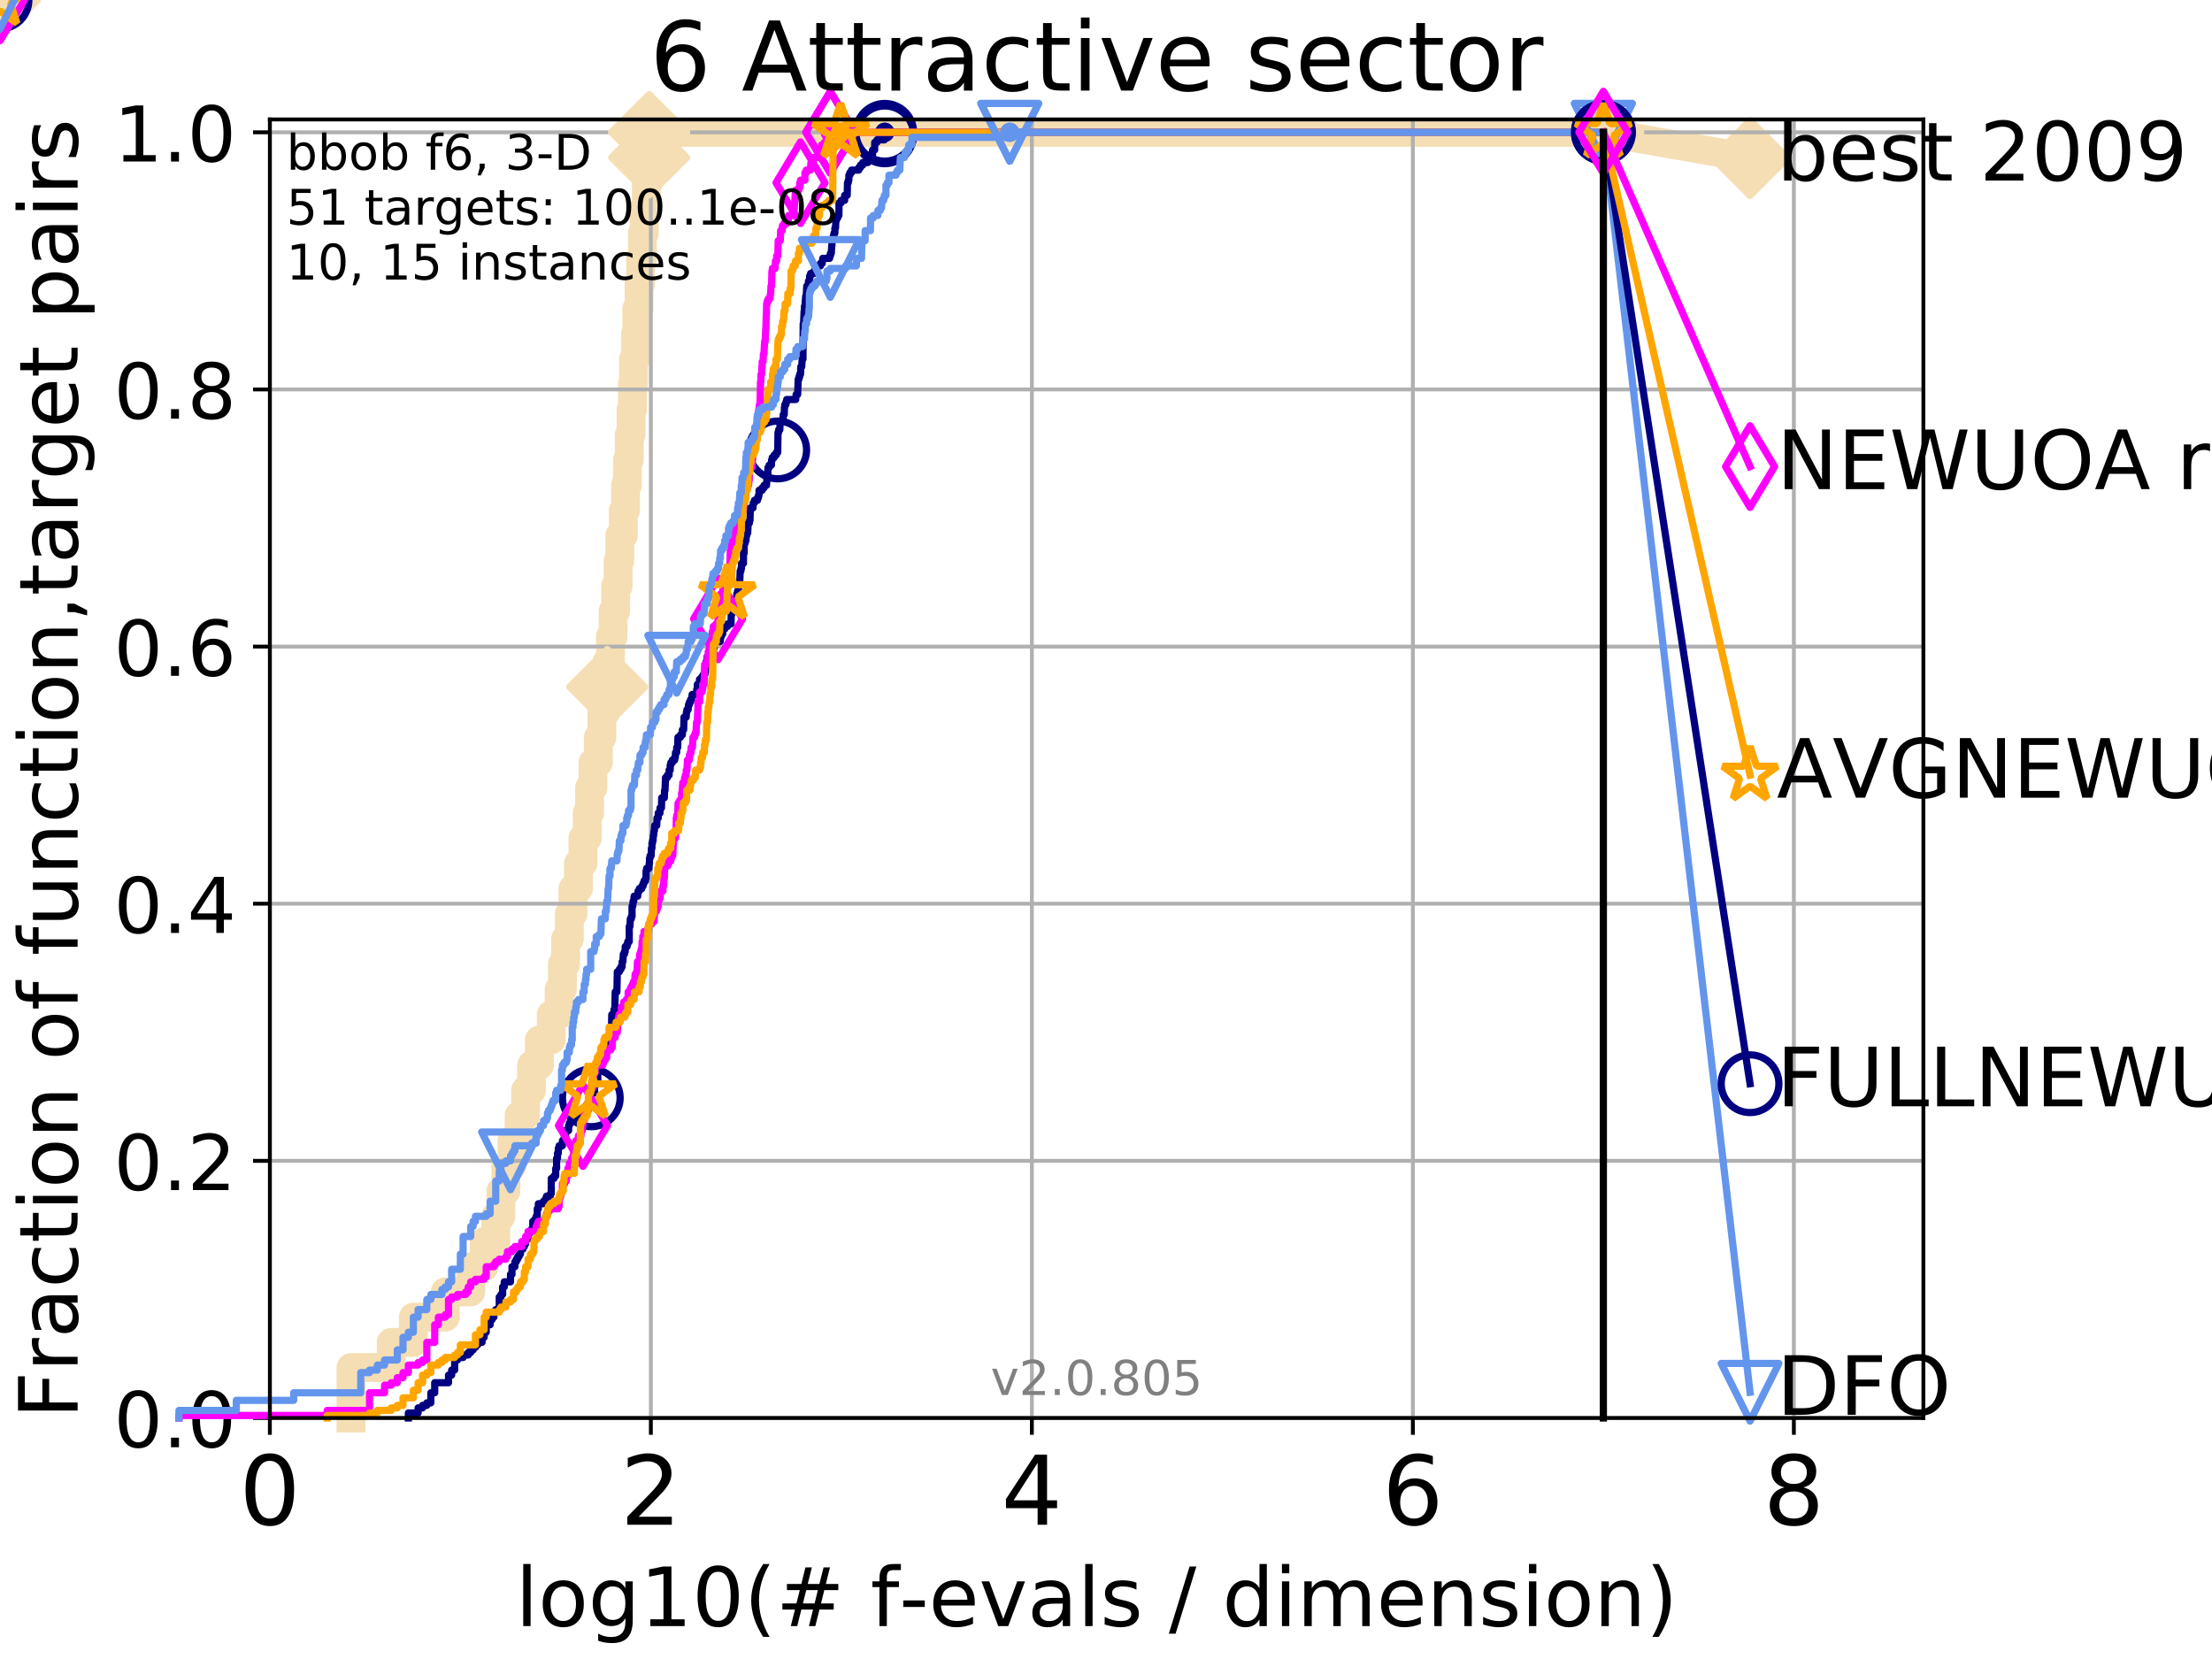 <?xml version="1.0" encoding="utf-8" standalone="no"?>
<!DOCTYPE svg PUBLIC "-//W3C//DTD SVG 1.1//EN"
  "http://www.w3.org/Graphics/SVG/1.1/DTD/svg11.dtd">
<!-- Created with matplotlib (http://matplotlib.org/) -->
<svg height="345pt" version="1.1" viewBox="0 0 460 345" width="460pt" xmlns="http://www.w3.org/2000/svg" xmlns:xlink="http://www.w3.org/1999/xlink">
 <defs>
  <style type="text/css">
*{stroke-linecap:butt;stroke-linejoin:round;}
  </style>
 </defs>
 <g id="figure_1">
  <g id="patch_1">
   <path d="M 0 345.6 
L 460.8 345.6 
L 460.8 0 
L 0 0 
z
" style="fill:#ffffff;"/>
  </g>
  <g id="axes_1">
   <g id="patch_2">
    <path d="M 56.12 294.88 
L 399.984 294.88 
L 399.984 24.84 
L 56.12 24.84 
z
" style="fill:#ffffff;"/>
   </g>
   <g id="line2d_1">
    <path d="M 72.995 294.88 
L 72.995 284.395 
L 81.348 284.395 
L 81.348 279.153 
L 85.964 279.153 
L 85.964 273.91 
L 92.599 273.91 
L 92.599 268.668 
L 97.889 268.668 
L 97.889 263.425 
L 100.685 263.425 
L 100.685 258.183 
L 103.09 258.183 
L 103.09 252.94 
L 104.177 252.94 
L 104.177 247.698 
L 105.199 247.698 
L 105.199 242.455 
L 106.474 242.455 
L 106.474 237.213 
L 107.946 237.213 
L 107.946 231.97 
L 109.301 231.97 
L 109.301 226.728 
L 110.557 226.728 
L 110.557 221.485 
L 112.175 221.485 
L 112.175 216.243 
L 114.637 216.243 
L 114.637 211 
L 116.277 211 
L 116.277 205.758 
L 116.958 205.758 
L 116.958 200.515 
L 117.614 200.515 
L 117.614 195.273 
L 118.4 195.273 
L 118.4 190.03 
L 119.151 190.03 
L 119.151 184.788 
L 120.289 184.788 
L 120.289 179.546 
L 121.226 179.546 
L 121.226 174.303 
L 122.115 174.303 
L 122.115 169.061 
L 122.604 169.061 
L 122.604 163.818 
L 123.311 163.818 
L 123.311 158.576 
L 124.428 158.576 
L 124.428 153.333 
L 125.17 153.333 
L 125.17 148.091 
L 125.979 148.091 
L 125.979 142.848 
L 126.273 142.848 
L 126.273 137.606 
L 126.941 137.606 
L 126.941 132.363 
L 127.493 132.363 
L 127.493 127.121 
L 128.028 127.121 
L 128.028 121.878 
L 128.547 121.878 
L 128.547 116.636 
L 128.884 116.636 
L 128.884 111.393 
L 129.62 111.393 
L 129.62 106.151 
L 130.093 106.151 
L 130.093 100.908 
L 130.478 100.908 
L 130.478 95.666 
L 130.855 95.666 
L 130.855 90.423 
L 131.223 90.423 
L 131.223 85.181 
L 131.512 85.181 
L 131.512 79.938 
L 131.726 79.938 
L 131.726 74.696 
L 132.146 74.696 
L 132.146 69.453 
L 132.42 69.453 
L 132.42 64.211 
L 132.889 64.211 
L 132.889 58.969 
L 133.217 58.969 
L 133.217 53.726 
L 133.602 53.726 
L 133.602 48.484 
L 133.979 48.484 
L 133.979 43.241 
L 134.408 43.241 
L 134.408 37.999 
L 134.827 37.999 
L 134.827 32.756 
L 135.004 32.756 
L 135.004 27.514 
L 333.43 27.514 
" style="fill:none;stroke:#f5deb3;stroke-linecap:square;stroke-width:6;"/>
   </g>
   <g id="line2d_2">
    <path d="M 0 0 
" style="fill:none;stroke:#f5deb3;stroke-linecap:square;stroke-width:6;"/>
    <defs>
     <path d="M -0 7.778 
L 7.778 0 
L 0 -7.778 
L -7.778 -0 
z
" id="m496b1e62cc" style="stroke:#f5deb3;stroke-linejoin:miter;stroke-width:1.5;"/>
    </defs>
    <g>
     <use style="fill:#f5deb3;stroke:#f5deb3;stroke-linejoin:miter;stroke-width:1.5;" x="0" xlink:href="#m496b1e62cc" y="0"/>
    </g>
   </g>
   <g id="line2d_3">
    <path d="M 333.43 27.514 
L 363.934 32.861 
" style="fill:none;stroke:#f5deb3;stroke-linecap:square;stroke-width:6;"/>
    <g>
     <use style="fill:#f5deb3;stroke:#f5deb3;stroke-linejoin:miter;stroke-width:1.5;" x="333.43" xlink:href="#m496b1e62cc" y="27.514"/>
     <use style="fill:#f5deb3;stroke:#f5deb3;stroke-linejoin:miter;stroke-width:1.5;" x="363.934" xlink:href="#m496b1e62cc" y="32.861"/>
    </g>
   </g>
   <g id="matplotlib.axis_1">
    <g id="xtick_1">
     <g id="line2d_4">
      <path clip-path="url(#p8b7e9bde04)" d="M 56.12 294.88 
L 56.12 24.84 
" style="fill:none;stroke:#b0b0b0;stroke-linecap:square;stroke-width:0.8;"/>
     </g>
     <g id="line2d_5">
      <defs>
       <path d="M 0 0 
L 0 3.5 
" id="ma0e316bb31" style="stroke:#000000;stroke-width:0.8;"/>
      </defs>
      <g>
       <use style="stroke:#000000;stroke-width:0.8;" x="56.12" xlink:href="#ma0e316bb31" y="294.88"/>
      </g>
     </g>
     <g id="text_1">
      <!-- 0 -->
      <defs>
       <path d="M 31.781 66.406 
Q 24.172 66.406 20.328 58.906 
Q 16.5 51.422 16.5 36.375 
Q 16.5 21.391 20.328 13.891 
Q 24.172 6.391 31.781 6.391 
Q 39.453 6.391 43.281 13.891 
Q 47.125 21.391 47.125 36.375 
Q 47.125 51.422 43.281 58.906 
Q 39.453 66.406 31.781 66.406 
z
M 31.781 74.219 
Q 44.047 74.219 50.516 64.516 
Q 56.984 54.828 56.984 36.375 
Q 56.984 17.969 50.516 8.266 
Q 44.047 -1.422 31.781 -1.422 
Q 19.531 -1.422 13.062 8.266 
Q 6.594 17.969 6.594 36.375 
Q 6.594 54.828 13.062 64.516 
Q 19.531 74.219 31.781 74.219 
z
" id="DejaVuSans-30"/>
      </defs>
      <g transform="translate(49.758 317.077)scale(0.2 -0.2)">
       <use xlink:href="#DejaVuSans-30"/>
      </g>
     </g>
    </g>
    <g id="xtick_2">
     <g id="line2d_6">
      <path clip-path="url(#p8b7e9bde04)" d="M 135.351 294.88 
L 135.351 24.84 
" style="fill:none;stroke:#b0b0b0;stroke-linecap:square;stroke-width:0.8;"/>
     </g>
     <g id="line2d_7">
      <g>
       <use style="stroke:#000000;stroke-width:0.8;" x="135.351" xlink:href="#ma0e316bb31" y="294.88"/>
      </g>
     </g>
     <g id="text_2">
      <!-- 2 -->
      <defs>
       <path d="M 19.188 8.297 
L 53.609 8.297 
L 53.609 0 
L 7.328 0 
L 7.328 8.297 
Q 12.938 14.109 22.625 23.891 
Q 32.328 33.688 34.812 36.531 
Q 39.547 41.844 41.422 45.531 
Q 43.312 49.219 43.312 52.781 
Q 43.312 58.594 39.234 62.25 
Q 35.156 65.922 28.609 65.922 
Q 23.969 65.922 18.812 64.312 
Q 13.672 62.703 7.812 59.422 
L 7.812 69.391 
Q 13.766 71.781 18.938 73 
Q 24.125 74.219 28.422 74.219 
Q 39.75 74.219 46.484 68.547 
Q 53.219 62.891 53.219 53.422 
Q 53.219 48.922 51.531 44.891 
Q 49.859 40.875 45.406 35.406 
Q 44.188 33.984 37.641 27.219 
Q 31.109 20.453 19.188 8.297 
z
" id="DejaVuSans-32"/>
      </defs>
      <g transform="translate(128.989 317.077)scale(0.2 -0.2)">
       <use xlink:href="#DejaVuSans-32"/>
      </g>
     </g>
    </g>
    <g id="xtick_3">
     <g id="line2d_8">
      <path clip-path="url(#p8b7e9bde04)" d="M 214.583 294.88 
L 214.583 24.84 
" style="fill:none;stroke:#b0b0b0;stroke-linecap:square;stroke-width:0.8;"/>
     </g>
     <g id="line2d_9">
      <g>
       <use style="stroke:#000000;stroke-width:0.8;" x="214.583" xlink:href="#ma0e316bb31" y="294.88"/>
      </g>
     </g>
     <g id="text_3">
      <!-- 4 -->
      <defs>
       <path d="M 37.797 64.312 
L 12.891 25.391 
L 37.797 25.391 
z
M 35.203 72.906 
L 47.609 72.906 
L 47.609 25.391 
L 58.016 25.391 
L 58.016 17.188 
L 47.609 17.188 
L 47.609 0 
L 37.797 0 
L 37.797 17.188 
L 4.891 17.188 
L 4.891 26.703 
z
" id="DejaVuSans-34"/>
      </defs>
      <g transform="translate(208.22 317.077)scale(0.2 -0.2)">
       <use xlink:href="#DejaVuSans-34"/>
      </g>
     </g>
    </g>
    <g id="xtick_4">
     <g id="line2d_10">
      <path clip-path="url(#p8b7e9bde04)" d="M 293.814 294.88 
L 293.814 24.84 
" style="fill:none;stroke:#b0b0b0;stroke-linecap:square;stroke-width:0.8;"/>
     </g>
     <g id="line2d_11">
      <g>
       <use style="stroke:#000000;stroke-width:0.8;" x="293.814" xlink:href="#ma0e316bb31" y="294.88"/>
      </g>
     </g>
     <g id="text_4">
      <!-- 6 -->
      <defs>
       <path d="M 33.016 40.375 
Q 26.375 40.375 22.484 35.828 
Q 18.609 31.297 18.609 23.391 
Q 18.609 15.531 22.484 10.953 
Q 26.375 6.391 33.016 6.391 
Q 39.656 6.391 43.531 10.953 
Q 47.406 15.531 47.406 23.391 
Q 47.406 31.297 43.531 35.828 
Q 39.656 40.375 33.016 40.375 
z
M 52.594 71.297 
L 52.594 62.312 
Q 48.875 64.062 45.094 64.984 
Q 41.312 65.922 37.594 65.922 
Q 27.828 65.922 22.672 59.328 
Q 17.531 52.734 16.797 39.406 
Q 19.672 43.656 24.016 45.922 
Q 28.375 48.188 33.594 48.188 
Q 44.578 48.188 50.953 41.516 
Q 57.328 34.859 57.328 23.391 
Q 57.328 12.156 50.688 5.359 
Q 44.047 -1.422 33.016 -1.422 
Q 20.359 -1.422 13.672 8.266 
Q 6.984 17.969 6.984 36.375 
Q 6.984 53.656 15.188 63.938 
Q 23.391 74.219 37.203 74.219 
Q 40.922 74.219 44.703 73.484 
Q 48.484 72.75 52.594 71.297 
z
" id="DejaVuSans-36"/>
      </defs>
      <g transform="translate(287.452 317.077)scale(0.2 -0.2)">
       <use xlink:href="#DejaVuSans-36"/>
      </g>
     </g>
    </g>
    <g id="xtick_5">
     <g id="line2d_12">
      <path clip-path="url(#p8b7e9bde04)" d="M 373.045 294.88 
L 373.045 24.84 
" style="fill:none;stroke:#b0b0b0;stroke-linecap:square;stroke-width:0.8;"/>
     </g>
     <g id="line2d_13">
      <g>
       <use style="stroke:#000000;stroke-width:0.8;" x="373.045" xlink:href="#ma0e316bb31" y="294.88"/>
      </g>
     </g>
     <g id="text_5">
      <!-- 8 -->
      <defs>
       <path d="M 31.781 34.625 
Q 24.75 34.625 20.719 30.859 
Q 16.703 27.094 16.703 20.516 
Q 16.703 13.922 20.719 10.156 
Q 24.75 6.391 31.781 6.391 
Q 38.812 6.391 42.859 10.172 
Q 46.922 13.969 46.922 20.516 
Q 46.922 27.094 42.891 30.859 
Q 38.875 34.625 31.781 34.625 
z
M 21.922 38.812 
Q 15.578 40.375 12.031 44.719 
Q 8.5 49.078 8.5 55.328 
Q 8.5 64.062 14.719 69.141 
Q 20.953 74.219 31.781 74.219 
Q 42.672 74.219 48.875 69.141 
Q 55.078 64.062 55.078 55.328 
Q 55.078 49.078 51.531 44.719 
Q 48 40.375 41.703 38.812 
Q 48.828 37.156 52.797 32.312 
Q 56.781 27.484 56.781 20.516 
Q 56.781 9.906 50.312 4.234 
Q 43.844 -1.422 31.781 -1.422 
Q 19.734 -1.422 13.25 4.234 
Q 6.781 9.906 6.781 20.516 
Q 6.781 27.484 10.781 32.312 
Q 14.797 37.156 21.922 38.812 
z
M 18.312 54.391 
Q 18.312 48.734 21.844 45.562 
Q 25.391 42.391 31.781 42.391 
Q 38.141 42.391 41.719 45.562 
Q 45.312 48.734 45.312 54.391 
Q 45.312 60.062 41.719 63.234 
Q 38.141 66.406 31.781 66.406 
Q 25.391 66.406 21.844 63.234 
Q 18.312 60.062 18.312 54.391 
z
" id="DejaVuSans-38"/>
      </defs>
      <g transform="translate(366.683 317.077)scale(0.2 -0.2)">
       <use xlink:href="#DejaVuSans-38"/>
      </g>
     </g>
    </g>
    <g id="text_6">
     <!-- log10(# f-evals / dimension) -->
     <defs>
      <path d="M 9.422 75.984 
L 18.406 75.984 
L 18.406 0 
L 9.422 0 
z
" id="DejaVuSans-6c"/>
      <path d="M 30.609 48.391 
Q 23.391 48.391 19.188 42.75 
Q 14.984 37.109 14.984 27.297 
Q 14.984 17.484 19.156 11.844 
Q 23.344 6.203 30.609 6.203 
Q 37.797 6.203 41.984 11.859 
Q 46.188 17.531 46.188 27.297 
Q 46.188 37.016 41.984 42.703 
Q 37.797 48.391 30.609 48.391 
z
M 30.609 56 
Q 42.328 56 49.016 48.375 
Q 55.719 40.766 55.719 27.297 
Q 55.719 13.875 49.016 6.219 
Q 42.328 -1.422 30.609 -1.422 
Q 18.844 -1.422 12.172 6.219 
Q 5.516 13.875 5.516 27.297 
Q 5.516 40.766 12.172 48.375 
Q 18.844 56 30.609 56 
z
" id="DejaVuSans-6f"/>
      <path d="M 45.406 27.984 
Q 45.406 37.75 41.375 43.109 
Q 37.359 48.484 30.078 48.484 
Q 22.859 48.484 18.828 43.109 
Q 14.797 37.75 14.797 27.984 
Q 14.797 18.266 18.828 12.891 
Q 22.859 7.516 30.078 7.516 
Q 37.359 7.516 41.375 12.891 
Q 45.406 18.266 45.406 27.984 
z
M 54.391 6.781 
Q 54.391 -7.172 48.188 -13.984 
Q 42 -20.797 29.203 -20.797 
Q 24.469 -20.797 20.266 -20.094 
Q 16.062 -19.391 12.109 -17.922 
L 12.109 -9.188 
Q 16.062 -11.328 19.922 -12.344 
Q 23.781 -13.375 27.781 -13.375 
Q 36.625 -13.375 41.016 -8.766 
Q 45.406 -4.156 45.406 5.172 
L 45.406 9.625 
Q 42.625 4.781 38.281 2.391 
Q 33.938 0 27.875 0 
Q 17.828 0 11.672 7.656 
Q 5.516 15.328 5.516 27.984 
Q 5.516 40.672 11.672 48.328 
Q 17.828 56 27.875 56 
Q 33.938 56 38.281 53.609 
Q 42.625 51.219 45.406 46.391 
L 45.406 54.688 
L 54.391 54.688 
z
" id="DejaVuSans-67"/>
      <path d="M 12.406 8.297 
L 28.516 8.297 
L 28.516 63.922 
L 10.984 60.406 
L 10.984 69.391 
L 28.422 72.906 
L 38.281 72.906 
L 38.281 8.297 
L 54.391 8.297 
L 54.391 0 
L 12.406 0 
z
" id="DejaVuSans-31"/>
      <path d="M 31 75.875 
Q 24.469 64.656 21.281 53.656 
Q 18.109 42.672 18.109 31.391 
Q 18.109 20.125 21.312 9.062 
Q 24.516 -2 31 -13.188 
L 23.188 -13.188 
Q 15.875 -1.703 12.234 9.375 
Q 8.594 20.453 8.594 31.391 
Q 8.594 42.281 12.203 53.312 
Q 15.828 64.359 23.188 75.875 
z
" id="DejaVuSans-28"/>
      <path d="M 51.125 44 
L 36.922 44 
L 32.812 27.688 
L 47.125 27.688 
z
M 43.797 71.781 
L 38.719 51.516 
L 52.984 51.516 
L 58.109 71.781 
L 65.922 71.781 
L 60.891 51.516 
L 76.125 51.516 
L 76.125 44 
L 58.984 44 
L 54.984 27.688 
L 70.516 27.688 
L 70.516 20.219 
L 53.078 20.219 
L 48 0 
L 40.188 0 
L 45.219 20.219 
L 30.906 20.219 
L 25.875 0 
L 18.016 0 
L 23.094 20.219 
L 7.719 20.219 
L 7.719 27.688 
L 24.906 27.688 
L 29 44 
L 13.281 44 
L 13.281 51.516 
L 30.906 51.516 
L 35.891 71.781 
z
" id="DejaVuSans-23"/>
      <path id="DejaVuSans-20"/>
      <path d="M 37.109 75.984 
L 37.109 68.5 
L 28.516 68.5 
Q 23.688 68.5 21.797 66.547 
Q 19.922 64.594 19.922 59.516 
L 19.922 54.688 
L 34.719 54.688 
L 34.719 47.703 
L 19.922 47.703 
L 19.922 0 
L 10.891 0 
L 10.891 47.703 
L 2.297 47.703 
L 2.297 54.688 
L 10.891 54.688 
L 10.891 58.5 
Q 10.891 67.625 15.141 71.797 
Q 19.391 75.984 28.609 75.984 
z
" id="DejaVuSans-66"/>
      <path d="M 4.891 31.391 
L 31.203 31.391 
L 31.203 23.391 
L 4.891 23.391 
z
" id="DejaVuSans-2d"/>
      <path d="M 56.203 29.594 
L 56.203 25.203 
L 14.891 25.203 
Q 15.484 15.922 20.484 11.062 
Q 25.484 6.203 34.422 6.203 
Q 39.594 6.203 44.453 7.469 
Q 49.312 8.734 54.109 11.281 
L 54.109 2.781 
Q 49.266 0.734 44.188 -0.344 
Q 39.109 -1.422 33.891 -1.422 
Q 20.797 -1.422 13.156 6.188 
Q 5.516 13.812 5.516 26.812 
Q 5.516 40.234 12.766 48.109 
Q 20.016 56 32.328 56 
Q 43.359 56 49.781 48.891 
Q 56.203 41.797 56.203 29.594 
z
M 47.219 32.234 
Q 47.125 39.594 43.094 43.984 
Q 39.062 48.391 32.422 48.391 
Q 24.906 48.391 20.391 44.141 
Q 15.875 39.891 15.188 32.172 
z
" id="DejaVuSans-65"/>
      <path d="M 2.984 54.688 
L 12.5 54.688 
L 29.594 8.797 
L 46.688 54.688 
L 56.203 54.688 
L 35.688 0 
L 23.484 0 
z
" id="DejaVuSans-76"/>
      <path d="M 34.281 27.484 
Q 23.391 27.484 19.188 25 
Q 14.984 22.516 14.984 16.5 
Q 14.984 11.719 18.141 8.906 
Q 21.297 6.109 26.703 6.109 
Q 34.188 6.109 38.703 11.406 
Q 43.219 16.703 43.219 25.484 
L 43.219 27.484 
z
M 52.203 31.203 
L 52.203 0 
L 43.219 0 
L 43.219 8.297 
Q 40.141 3.328 35.547 0.953 
Q 30.953 -1.422 24.312 -1.422 
Q 15.922 -1.422 10.953 3.297 
Q 6 8.016 6 15.922 
Q 6 25.141 12.172 29.828 
Q 18.359 34.516 30.609 34.516 
L 43.219 34.516 
L 43.219 35.406 
Q 43.219 41.609 39.141 45 
Q 35.062 48.391 27.688 48.391 
Q 23 48.391 18.547 47.266 
Q 14.109 46.141 10.016 43.891 
L 10.016 52.203 
Q 14.938 54.109 19.578 55.047 
Q 24.219 56 28.609 56 
Q 40.484 56 46.344 49.844 
Q 52.203 43.703 52.203 31.203 
z
" id="DejaVuSans-61"/>
      <path d="M 44.281 53.078 
L 44.281 44.578 
Q 40.484 46.531 36.375 47.5 
Q 32.281 48.484 27.875 48.484 
Q 21.188 48.484 17.844 46.438 
Q 14.5 44.391 14.5 40.281 
Q 14.5 37.156 16.891 35.375 
Q 19.281 33.594 26.516 31.984 
L 29.594 31.297 
Q 39.156 29.25 43.188 25.516 
Q 47.219 21.781 47.219 15.094 
Q 47.219 7.469 41.188 3.016 
Q 35.156 -1.422 24.609 -1.422 
Q 20.219 -1.422 15.453 -0.562 
Q 10.688 0.297 5.422 2 
L 5.422 11.281 
Q 10.406 8.688 15.234 7.391 
Q 20.062 6.109 24.812 6.109 
Q 31.156 6.109 34.562 8.281 
Q 37.984 10.453 37.984 14.406 
Q 37.984 18.062 35.516 20.016 
Q 33.062 21.969 24.703 23.781 
L 21.578 24.516 
Q 13.234 26.266 9.516 29.906 
Q 5.812 33.547 5.812 39.891 
Q 5.812 47.609 11.281 51.797 
Q 16.75 56 26.812 56 
Q 31.781 56 36.172 55.266 
Q 40.578 54.547 44.281 53.078 
z
" id="DejaVuSans-73"/>
      <path d="M 25.391 72.906 
L 33.688 72.906 
L 8.297 -9.281 
L 0 -9.281 
z
" id="DejaVuSans-2f"/>
      <path d="M 45.406 46.391 
L 45.406 75.984 
L 54.391 75.984 
L 54.391 0 
L 45.406 0 
L 45.406 8.203 
Q 42.578 3.328 38.25 0.953 
Q 33.938 -1.422 27.875 -1.422 
Q 17.969 -1.422 11.734 6.484 
Q 5.516 14.406 5.516 27.297 
Q 5.516 40.188 11.734 48.094 
Q 17.969 56 27.875 56 
Q 33.938 56 38.25 53.625 
Q 42.578 51.266 45.406 46.391 
z
M 14.797 27.297 
Q 14.797 17.391 18.875 11.75 
Q 22.953 6.109 30.078 6.109 
Q 37.203 6.109 41.297 11.75 
Q 45.406 17.391 45.406 27.297 
Q 45.406 37.203 41.297 42.844 
Q 37.203 48.484 30.078 48.484 
Q 22.953 48.484 18.875 42.844 
Q 14.797 37.203 14.797 27.297 
z
" id="DejaVuSans-64"/>
      <path d="M 9.422 54.688 
L 18.406 54.688 
L 18.406 0 
L 9.422 0 
z
M 9.422 75.984 
L 18.406 75.984 
L 18.406 64.594 
L 9.422 64.594 
z
" id="DejaVuSans-69"/>
      <path d="M 52 44.188 
Q 55.375 50.25 60.062 53.125 
Q 64.75 56 71.094 56 
Q 79.641 56 84.281 50.016 
Q 88.922 44.047 88.922 33.016 
L 88.922 0 
L 79.891 0 
L 79.891 32.719 
Q 79.891 40.578 77.094 44.375 
Q 74.312 48.188 68.609 48.188 
Q 61.625 48.188 57.562 43.547 
Q 53.516 38.922 53.516 30.906 
L 53.516 0 
L 44.484 0 
L 44.484 32.719 
Q 44.484 40.625 41.703 44.406 
Q 38.922 48.188 33.109 48.188 
Q 26.219 48.188 22.156 43.531 
Q 18.109 38.875 18.109 30.906 
L 18.109 0 
L 9.078 0 
L 9.078 54.688 
L 18.109 54.688 
L 18.109 46.188 
Q 21.188 51.219 25.484 53.609 
Q 29.781 56 35.688 56 
Q 41.656 56 45.828 52.969 
Q 50 49.953 52 44.188 
z
" id="DejaVuSans-6d"/>
      <path d="M 54.891 33.016 
L 54.891 0 
L 45.906 0 
L 45.906 32.719 
Q 45.906 40.484 42.875 44.328 
Q 39.844 48.188 33.797 48.188 
Q 26.516 48.188 22.312 43.547 
Q 18.109 38.922 18.109 30.906 
L 18.109 0 
L 9.078 0 
L 9.078 54.688 
L 18.109 54.688 
L 18.109 46.188 
Q 21.344 51.125 25.703 53.562 
Q 30.078 56 35.797 56 
Q 45.219 56 50.047 50.172 
Q 54.891 44.344 54.891 33.016 
z
" id="DejaVuSans-6e"/>
      <path d="M 8.016 75.875 
L 15.828 75.875 
Q 23.141 64.359 26.781 53.312 
Q 30.422 42.281 30.422 31.391 
Q 30.422 20.453 26.781 9.375 
Q 23.141 -1.703 15.828 -13.188 
L 8.016 -13.188 
Q 14.5 -2 17.703 9.062 
Q 20.906 20.125 20.906 31.391 
Q 20.906 42.672 17.703 53.656 
Q 14.5 64.656 8.016 75.875 
z
" id="DejaVuSans-29"/>
     </defs>
     <g transform="translate(107.211 338.154)scale(0.17 -0.17)">
      <use xlink:href="#DejaVuSans-6c"/>
      <use x="27.783" xlink:href="#DejaVuSans-6f"/>
      <use x="88.965" xlink:href="#DejaVuSans-67"/>
      <use x="152.441" xlink:href="#DejaVuSans-31"/>
      <use x="216.064" xlink:href="#DejaVuSans-30"/>
      <use x="279.688" xlink:href="#DejaVuSans-28"/>
      <use x="318.701" xlink:href="#DejaVuSans-23"/>
      <use x="402.49" xlink:href="#DejaVuSans-20"/>
      <use x="434.277" xlink:href="#DejaVuSans-66"/>
      <use x="469.404" xlink:href="#DejaVuSans-2d"/>
      <use x="505.488" xlink:href="#DejaVuSans-65"/>
      <use x="567.012" xlink:href="#DejaVuSans-76"/>
      <use x="626.191" xlink:href="#DejaVuSans-61"/>
      <use x="687.471" xlink:href="#DejaVuSans-6c"/>
      <use x="715.254" xlink:href="#DejaVuSans-73"/>
      <use x="767.354" xlink:href="#DejaVuSans-20"/>
      <use x="799.141" xlink:href="#DejaVuSans-2f"/>
      <use x="832.832" xlink:href="#DejaVuSans-20"/>
      <use x="864.619" xlink:href="#DejaVuSans-64"/>
      <use x="928.096" xlink:href="#DejaVuSans-69"/>
      <use x="955.879" xlink:href="#DejaVuSans-6d"/>
      <use x="1053.291" xlink:href="#DejaVuSans-65"/>
      <use x="1114.814" xlink:href="#DejaVuSans-6e"/>
      <use x="1178.193" xlink:href="#DejaVuSans-73"/>
      <use x="1230.293" xlink:href="#DejaVuSans-69"/>
      <use x="1258.076" xlink:href="#DejaVuSans-6f"/>
      <use x="1319.258" xlink:href="#DejaVuSans-6e"/>
      <use x="1382.637" xlink:href="#DejaVuSans-29"/>
     </g>
    </g>
   </g>
   <g id="matplotlib.axis_2">
    <g id="ytick_1">
     <g id="line2d_14">
      <path clip-path="url(#p8b7e9bde04)" d="M 56.12 294.88 
L 399.984 294.88 
" style="fill:none;stroke:#b0b0b0;stroke-linecap:square;stroke-width:0.8;"/>
     </g>
     <g id="line2d_15">
      <defs>
       <path d="M 0 0 
L -3.5 0 
" id="m7affc27b71" style="stroke:#000000;stroke-width:0.8;"/>
      </defs>
      <g>
       <use style="stroke:#000000;stroke-width:0.8;" x="56.12" xlink:href="#m7affc27b71" y="294.88"/>
      </g>
     </g>
     <g id="text_7">
      <!-- 0.0 -->
      <defs>
       <path d="M 10.688 12.406 
L 21 12.406 
L 21 0 
L 10.688 0 
z
" id="DejaVuSans-2e"/>
      </defs>
      <g transform="translate(23.675 300.959)scale(0.16 -0.16)">
       <use xlink:href="#DejaVuSans-30"/>
       <use x="63.623" xlink:href="#DejaVuSans-2e"/>
       <use x="95.41" xlink:href="#DejaVuSans-30"/>
      </g>
     </g>
    </g>
    <g id="ytick_2">
     <g id="line2d_16">
      <path clip-path="url(#p8b7e9bde04)" d="M 56.12 241.407 
L 399.984 241.407 
" style="fill:none;stroke:#b0b0b0;stroke-linecap:square;stroke-width:0.8;"/>
     </g>
     <g id="line2d_17">
      <g>
       <use style="stroke:#000000;stroke-width:0.8;" x="56.12" xlink:href="#m7affc27b71" y="241.407"/>
      </g>
     </g>
     <g id="text_8">
      <!-- 0.2 -->
      <g transform="translate(23.675 247.485)scale(0.16 -0.16)">
       <use xlink:href="#DejaVuSans-30"/>
       <use x="63.623" xlink:href="#DejaVuSans-2e"/>
       <use x="95.41" xlink:href="#DejaVuSans-32"/>
      </g>
     </g>
    </g>
    <g id="ytick_3">
     <g id="line2d_18">
      <path clip-path="url(#p8b7e9bde04)" d="M 56.12 187.933 
L 399.984 187.933 
" style="fill:none;stroke:#b0b0b0;stroke-linecap:square;stroke-width:0.8;"/>
     </g>
     <g id="line2d_19">
      <g>
       <use style="stroke:#000000;stroke-width:0.8;" x="56.12" xlink:href="#m7affc27b71" y="187.933"/>
      </g>
     </g>
     <g id="text_9">
      <!-- 0.4 -->
      <g transform="translate(23.675 194.012)scale(0.16 -0.16)">
       <use xlink:href="#DejaVuSans-30"/>
       <use x="63.623" xlink:href="#DejaVuSans-2e"/>
       <use x="95.41" xlink:href="#DejaVuSans-34"/>
      </g>
     </g>
    </g>
    <g id="ytick_4">
     <g id="line2d_20">
      <path clip-path="url(#p8b7e9bde04)" d="M 56.12 134.46 
L 399.984 134.46 
" style="fill:none;stroke:#b0b0b0;stroke-linecap:square;stroke-width:0.8;"/>
     </g>
     <g id="line2d_21">
      <g>
       <use style="stroke:#000000;stroke-width:0.8;" x="56.12" xlink:href="#m7affc27b71" y="134.46"/>
      </g>
     </g>
     <g id="text_10">
      <!-- 0.6 -->
      <g transform="translate(23.675 140.539)scale(0.16 -0.16)">
       <use xlink:href="#DejaVuSans-30"/>
       <use x="63.623" xlink:href="#DejaVuSans-2e"/>
       <use x="95.41" xlink:href="#DejaVuSans-36"/>
      </g>
     </g>
    </g>
    <g id="ytick_5">
     <g id="line2d_22">
      <path clip-path="url(#p8b7e9bde04)" d="M 56.12 80.987 
L 399.984 80.987 
" style="fill:none;stroke:#b0b0b0;stroke-linecap:square;stroke-width:0.8;"/>
     </g>
     <g id="line2d_23">
      <g>
       <use style="stroke:#000000;stroke-width:0.8;" x="56.12" xlink:href="#m7affc27b71" y="80.987"/>
      </g>
     </g>
     <g id="text_11">
      <!-- 0.8 -->
      <g transform="translate(23.675 87.066)scale(0.16 -0.16)">
       <use xlink:href="#DejaVuSans-30"/>
       <use x="63.623" xlink:href="#DejaVuSans-2e"/>
       <use x="95.41" xlink:href="#DejaVuSans-38"/>
      </g>
     </g>
    </g>
    <g id="ytick_6">
     <g id="line2d_24">
      <path clip-path="url(#p8b7e9bde04)" d="M 56.12 27.514 
L 399.984 27.514 
" style="fill:none;stroke:#b0b0b0;stroke-linecap:square;stroke-width:0.8;"/>
     </g>
     <g id="line2d_25">
      <g>
       <use style="stroke:#000000;stroke-width:0.8;" x="56.12" xlink:href="#m7affc27b71" y="27.514"/>
      </g>
     </g>
     <g id="text_12">
      <!-- 1.0 -->
      <g transform="translate(23.675 33.592)scale(0.16 -0.16)">
       <use xlink:href="#DejaVuSans-31"/>
       <use x="63.623" xlink:href="#DejaVuSans-2e"/>
       <use x="95.41" xlink:href="#DejaVuSans-30"/>
      </g>
     </g>
    </g>
    <g id="text_13">
     <!-- Fraction of function,target pairs -->
     <defs>
      <path d="M 9.812 72.906 
L 51.703 72.906 
L 51.703 64.594 
L 19.672 64.594 
L 19.672 43.109 
L 48.578 43.109 
L 48.578 34.812 
L 19.672 34.812 
L 19.672 0 
L 9.812 0 
z
" id="DejaVuSans-46"/>
      <path d="M 41.109 46.297 
Q 39.594 47.172 37.812 47.578 
Q 36.031 48 33.891 48 
Q 26.266 48 22.188 43.047 
Q 18.109 38.094 18.109 28.812 
L 18.109 0 
L 9.078 0 
L 9.078 54.688 
L 18.109 54.688 
L 18.109 46.188 
Q 20.953 51.172 25.484 53.578 
Q 30.031 56 36.531 56 
Q 37.453 56 38.578 55.875 
Q 39.703 55.766 41.062 55.516 
z
" id="DejaVuSans-72"/>
      <path d="M 48.781 52.594 
L 48.781 44.188 
Q 44.969 46.297 41.141 47.344 
Q 37.312 48.391 33.406 48.391 
Q 24.656 48.391 19.812 42.844 
Q 14.984 37.312 14.984 27.297 
Q 14.984 17.281 19.812 11.734 
Q 24.656 6.203 33.406 6.203 
Q 37.312 6.203 41.141 7.25 
Q 44.969 8.297 48.781 10.406 
L 48.781 2.094 
Q 45.016 0.344 40.984 -0.531 
Q 36.969 -1.422 32.422 -1.422 
Q 20.062 -1.422 12.781 6.344 
Q 5.516 14.109 5.516 27.297 
Q 5.516 40.672 12.859 48.328 
Q 20.219 56 33.016 56 
Q 37.156 56 41.109 55.141 
Q 45.062 54.297 48.781 52.594 
z
" id="DejaVuSans-63"/>
      <path d="M 18.312 70.219 
L 18.312 54.688 
L 36.812 54.688 
L 36.812 47.703 
L 18.312 47.703 
L 18.312 18.016 
Q 18.312 11.328 20.141 9.422 
Q 21.969 7.516 27.594 7.516 
L 36.812 7.516 
L 36.812 0 
L 27.594 0 
Q 17.188 0 13.234 3.875 
Q 9.281 7.766 9.281 18.016 
L 9.281 47.703 
L 2.688 47.703 
L 2.688 54.688 
L 9.281 54.688 
L 9.281 70.219 
z
" id="DejaVuSans-74"/>
      <path d="M 8.5 21.578 
L 8.5 54.688 
L 17.484 54.688 
L 17.484 21.922 
Q 17.484 14.156 20.5 10.266 
Q 23.531 6.391 29.594 6.391 
Q 36.859 6.391 41.078 11.031 
Q 45.312 15.672 45.312 23.688 
L 45.312 54.688 
L 54.297 54.688 
L 54.297 0 
L 45.312 0 
L 45.312 8.406 
Q 42.047 3.422 37.719 1 
Q 33.406 -1.422 27.688 -1.422 
Q 18.266 -1.422 13.375 4.438 
Q 8.5 10.297 8.5 21.578 
z
M 31.109 56 
z
" id="DejaVuSans-75"/>
      <path d="M 11.719 12.406 
L 22.016 12.406 
L 22.016 4 
L 14.016 -11.625 
L 7.719 -11.625 
L 11.719 4 
z
" id="DejaVuSans-2c"/>
      <path d="M 18.109 8.203 
L 18.109 -20.797 
L 9.078 -20.797 
L 9.078 54.688 
L 18.109 54.688 
L 18.109 46.391 
Q 20.953 51.266 25.266 53.625 
Q 29.594 56 35.594 56 
Q 45.562 56 51.781 48.094 
Q 58.016 40.188 58.016 27.297 
Q 58.016 14.406 51.781 6.484 
Q 45.562 -1.422 35.594 -1.422 
Q 29.594 -1.422 25.266 0.953 
Q 20.953 3.328 18.109 8.203 
z
M 48.688 27.297 
Q 48.688 37.203 44.609 42.844 
Q 40.531 48.484 33.406 48.484 
Q 26.266 48.484 22.188 42.844 
Q 18.109 37.203 18.109 27.297 
Q 18.109 17.391 22.188 11.75 
Q 26.266 6.109 33.406 6.109 
Q 40.531 6.109 44.609 11.75 
Q 48.688 17.391 48.688 27.297 
z
" id="DejaVuSans-70"/>
     </defs>
     <g transform="translate(16.14 294.999)rotate(-90)scale(0.17 -0.17)">
      <use xlink:href="#DejaVuSans-46"/>
      <use x="57.41" xlink:href="#DejaVuSans-72"/>
      <use x="98.523" xlink:href="#DejaVuSans-61"/>
      <use x="159.803" xlink:href="#DejaVuSans-63"/>
      <use x="214.783" xlink:href="#DejaVuSans-74"/>
      <use x="253.992" xlink:href="#DejaVuSans-69"/>
      <use x="281.775" xlink:href="#DejaVuSans-6f"/>
      <use x="342.957" xlink:href="#DejaVuSans-6e"/>
      <use x="406.336" xlink:href="#DejaVuSans-20"/>
      <use x="438.123" xlink:href="#DejaVuSans-6f"/>
      <use x="499.305" xlink:href="#DejaVuSans-66"/>
      <use x="534.51" xlink:href="#DejaVuSans-20"/>
      <use x="566.297" xlink:href="#DejaVuSans-66"/>
      <use x="601.502" xlink:href="#DejaVuSans-75"/>
      <use x="664.881" xlink:href="#DejaVuSans-6e"/>
      <use x="728.26" xlink:href="#DejaVuSans-63"/>
      <use x="783.24" xlink:href="#DejaVuSans-74"/>
      <use x="822.449" xlink:href="#DejaVuSans-69"/>
      <use x="850.232" xlink:href="#DejaVuSans-6f"/>
      <use x="911.414" xlink:href="#DejaVuSans-6e"/>
      <use x="974.793" xlink:href="#DejaVuSans-2c"/>
      <use x="1006.58" xlink:href="#DejaVuSans-74"/>
      <use x="1045.789" xlink:href="#DejaVuSans-61"/>
      <use x="1107.068" xlink:href="#DejaVuSans-72"/>
      <use x="1148.166" xlink:href="#DejaVuSans-67"/>
      <use x="1211.643" xlink:href="#DejaVuSans-65"/>
      <use x="1273.166" xlink:href="#DejaVuSans-74"/>
      <use x="1312.375" xlink:href="#DejaVuSans-20"/>
      <use x="1344.162" xlink:href="#DejaVuSans-70"/>
      <use x="1407.639" xlink:href="#DejaVuSans-61"/>
      <use x="1468.918" xlink:href="#DejaVuSans-69"/>
      <use x="1496.701" xlink:href="#DejaVuSans-72"/>
      <use x="1537.814" xlink:href="#DejaVuSans-73"/>
     </g>
    </g>
   </g>
   <g id="line2d_26">
    <defs>
     <path d="M 0 1.5 
C 0.398 1.5 0.779 1.342 1.061 1.061 
C 1.342 0.779 1.5 0.398 1.5 0 
C 1.5 -0.398 1.342 -0.779 1.061 -1.061 
C 0.779 -1.342 0.398 -1.5 0 -1.5 
C -0.398 -1.5 -0.779 -1.342 -1.061 -1.061 
C -1.342 -0.779 -1.5 -0.398 -1.5 0 
C -1.5 0.398 -1.342 0.779 -1.061 1.061 
C -0.779 1.342 -0.398 1.5 0 1.5 
z
" id="m74529e803f" style="stroke:#f5deb3;"/>
    </defs>
    <g>
     <use style="fill:#f5deb3;stroke:#f5deb3;" x="135.004" xlink:href="#m74529e803f" y="27.514"/>
     <use style="fill:#f5deb3;stroke:#f5deb3;" x="135.004" xlink:href="#m74529e803f" y="27.514"/>
    </g>
   </g>
   <g id="line2d_27">
    <g>
     <use style="fill:#f5deb3;stroke:#f5deb3;stroke-linejoin:miter;stroke-width:1.5;" x="126.273" xlink:href="#m496b1e62cc" y="142.848"/>
     <use style="fill:#f5deb3;stroke:#f5deb3;stroke-linejoin:miter;stroke-width:1.5;" x="135.004" xlink:href="#m496b1e62cc" y="32.756"/>
     <use style="fill:#f5deb3;stroke:#f5deb3;stroke-linejoin:miter;stroke-width:1.5;" x="135.004" xlink:href="#m496b1e62cc" y="27.514"/>
     <use style="fill:#f5deb3;stroke:#f5deb3;stroke-linejoin:miter;stroke-width:1.5;" x="135.004" xlink:href="#m496b1e62cc" y="27.514"/>
     <use style="fill:#f5deb3;stroke:#f5deb3;stroke-linejoin:miter;stroke-width:1.5;" x="333.43" xlink:href="#m496b1e62cc" y="27.514"/>
    </g>
   </g>
   <g id="line2d_28">
    <defs>
     <path d="M 0 1.5 
C 0.398 1.5 0.779 1.342 1.061 1.061 
C 1.342 0.779 1.5 0.398 1.5 0 
C 1.5 -0.398 1.342 -0.779 1.061 -1.061 
C 0.779 -1.342 0.398 -1.5 0 -1.5 
C -0.398 -1.5 -0.779 -1.342 -1.061 -1.061 
C -1.342 -0.779 -1.5 -0.398 -1.5 0 
C -1.5 0.398 -1.342 0.779 -1.061 1.061 
C -0.779 1.342 -0.398 1.5 0 1.5 
z
" id="ma3ec96d653" style="stroke:#000080;"/>
    </defs>
    <g>
     <use style="fill:#000080;stroke:#000080;" x="183.988" xlink:href="#ma3ec96d653" y="27.514"/>
     <use style="fill:#000080;stroke:#000080;" x="183.988" xlink:href="#ma3ec96d653" y="27.514"/>
    </g>
   </g>
   <g id="line2d_29">
    <path d="M 84.921 294.88 
L 84.921 293.832 
L 86.947 293.832 
L 86.947 292.783 
L 87.877 292.783 
L 87.877 292.259 
L 88.76 292.259 
L 88.76 291.735 
L 89.599 291.735 
L 89.599 289.638 
L 90.399 289.638 
L 90.399 287.541 
L 93.274 287.541 
L 93.274 285.968 
L 93.923 285.968 
L 93.923 284.919 
L 94.549 284.919 
L 94.549 282.822 
L 95.152 282.822 
L 95.152 282.298 
L 96.3 282.298 
L 96.3 281.774 
L 97.375 281.774 
L 97.375 281.25 
L 97.889 281.25 
L 97.889 280.725 
L 98.388 280.725 
L 98.388 280.201 
L 98.872 280.201 
L 98.872 279.677 
L 99.344 279.677 
L 99.344 279.153 
L 100.25 279.153 
L 100.25 278.104 
L 100.685 278.104 
L 100.685 277.056 
L 101.11 277.056 
L 101.11 275.483 
L 101.929 275.483 
L 101.929 274.434 
L 102.325 274.434 
L 102.325 273.91 
L 102.712 273.91 
L 102.712 272.862 
L 103.09 272.862 
L 103.09 272.337 
L 103.822 272.337 
L 103.822 269.716 
L 104.177 269.716 
L 104.177 269.192 
L 104.524 269.192 
L 104.524 267.619 
L 104.865 267.619 
L 104.865 266.571 
L 106.164 266.571 
L 106.164 264.998 
L 106.474 264.998 
L 106.474 263.425 
L 107.078 263.425 
L 107.078 262.377 
L 107.372 262.377 
L 107.372 261.852 
L 107.661 261.852 
L 107.661 261.328 
L 107.946 261.328 
L 107.946 260.804 
L 108.225 260.804 
L 108.225 259.755 
L 108.772 259.755 
L 108.772 259.231 
L 109.038 259.231 
L 109.038 258.707 
L 109.301 258.707 
L 109.301 257.658 
L 109.815 257.658 
L 109.815 256.61 
L 110.066 256.61 
L 110.066 256.086 
L 110.557 256.086 
L 110.557 255.561 
L 110.798 255.561 
L 110.798 253.989 
L 111.269 253.989 
L 111.269 253.464 
L 111.5 253.464 
L 111.5 252.94 
L 111.728 252.94 
L 111.728 251.367 
L 111.953 251.367 
L 111.953 250.319 
L 113.036 250.319 
L 113.036 249.795 
L 113.45 249.795 
L 113.45 249.27 
L 113.654 249.27 
L 113.654 248.746 
L 114.445 248.746 
L 114.445 248.222 
L 114.637 248.222 
L 114.637 245.076 
L 115.201 245.076 
L 115.201 244.552 
L 115.567 244.552 
L 115.567 242.979 
L 115.748 242.979 
L 115.748 240.882 
L 115.926 240.882 
L 115.926 239.834 
L 116.102 239.834 
L 116.102 238.785 
L 116.277 238.785 
L 116.277 238.261 
L 116.958 238.261 
L 116.958 237.213 
L 117.289 237.213 
L 117.289 236.689 
L 117.614 236.689 
L 117.614 235.116 
L 118.245 235.116 
L 118.245 234.067 
L 118.4 234.067 
L 118.4 233.543 
L 118.704 233.543 
L 118.704 233.019 
L 119.151 233.019 
L 119.151 232.495 
L 120.426 232.495 
L 120.426 231.446 
L 121.485 231.446 
L 121.485 230.922 
L 121.866 230.922 
L 121.866 229.873 
L 122.239 229.873 
L 122.239 229.349 
L 122.361 229.349 
L 122.361 228.825 
L 122.604 228.825 
L 122.604 228.301 
L 122.961 228.301 
L 122.961 227.252 
L 123.654 227.252 
L 123.654 225.679 
L 123.767 225.679 
L 123.767 225.155 
L 124.101 225.155 
L 124.101 224.631 
L 124.32 224.631 
L 124.32 222.534 
L 124.643 222.534 
L 124.643 222.01 
L 124.961 222.01 
L 124.961 220.961 
L 125.17 220.961 
L 125.17 220.437 
L 125.478 220.437 
L 125.478 219.913 
L 125.979 219.913 
L 126.078 218.34 
L 126.176 218.34 
L 126.273 216.243 
L 126.37 216.243 
L 126.37 215.719 
L 127.127 215.719 
L 127.219 211 
L 127.673 211 
L 127.673 209.952 
L 127.851 209.952 
L 127.94 206.282 
L 128.289 206.282 
L 128.375 202.088 
L 128.8 202.088 
L 128.8 201.564 
L 129.133 201.564 
L 129.133 201.04 
L 129.378 201.04 
L 129.378 199.991 
L 129.539 199.991 
L 129.62 198.418 
L 129.858 198.418 
L 129.858 197.894 
L 130.015 197.894 
L 130.015 196.846 
L 130.402 196.846 
L 130.402 196.321 
L 130.554 196.321 
L 130.554 195.797 
L 130.855 195.797 
L 130.855 192.652 
L 131.003 192.652 
L 131.077 191.079 
L 131.296 191.079 
L 131.296 190.555 
L 131.44 190.555 
L 131.44 188.458 
L 131.584 188.458 
L 131.655 187.409 
L 131.797 187.409 
L 131.867 186.361 
L 132.623 186.361 
L 132.69 185.312 
L 132.955 185.312 
L 132.955 184.788 
L 133.475 184.788 
L 133.475 184.264 
L 133.729 184.264 
L 133.729 183.739 
L 133.917 183.739 
L 133.917 183.215 
L 134.226 183.215 
L 134.226 182.691 
L 134.348 182.691 
L 134.348 181.118 
L 134.469 181.118 
L 134.469 180.594 
L 134.945 180.594 
L 135.004 179.546 
L 135.062 179.546 
L 135.062 178.497 
L 135.178 178.497 
L 135.178 177.973 
L 135.409 177.973 
L 135.466 176.4 
L 135.579 176.4 
L 135.579 175.352 
L 135.692 175.352 
L 135.692 174.827 
L 135.804 174.827 
L 135.86 173.779 
L 135.915 173.779 
L 136.026 172.73 
L 136.081 172.73 
L 136.136 171.682 
L 136.569 171.682 
L 136.622 170.109 
L 136.887 170.109 
L 136.887 169.061 
L 137.25 169.061 
L 137.25 168.012 
L 137.555 168.012 
L 137.606 165.915 
L 138.15 165.915 
L 138.199 164.342 
L 138.296 164.342 
L 138.392 161.721 
L 138.773 161.721 
L 138.773 161.197 
L 139.145 161.197 
L 139.145 160.148 
L 139.373 160.148 
L 139.373 159.1 
L 139.509 159.1 
L 139.509 158.576 
L 139.821 158.576 
L 139.821 158.051 
L 140.301 158.051 
L 140.301 157.527 
L 140.429 157.527 
L 140.472 156.479 
L 140.726 156.479 
L 140.726 155.43 
L 140.934 155.43 
L 140.976 153.333 
L 141.505 153.333 
L 141.505 152.809 
L 141.902 152.809 
L 141.902 151.76 
L 142.174 151.76 
L 142.251 149.139 
L 142.705 149.139 
L 142.743 148.091 
L 142.854 148.091 
L 142.854 147.566 
L 143.112 147.566 
L 143.185 146.518 
L 143.366 146.518 
L 143.366 145.994 
L 143.616 145.994 
L 143.616 145.469 
L 143.828 145.469 
L 143.932 144.421 
L 144.881 144.421 
L 144.881 143.372 
L 145.012 143.372 
L 145.012 142.324 
L 145.464 142.324 
L 145.464 141.275 
L 145.936 141.275 
L 145.936 140.751 
L 146.273 140.751 
L 146.273 140.227 
L 146.604 140.227 
L 146.604 139.703 
L 146.723 139.703 
L 146.812 138.13 
L 146.841 138.13 
L 146.841 137.606 
L 147.046 137.606 
L 147.046 136.557 
L 147.979 136.557 
L 147.979 134.984 
L 148.414 134.984 
L 148.494 133.412 
L 149.781 133.412 
L 149.88 132.363 
L 150.027 132.363 
L 150.027 131.839 
L 150.294 131.839 
L 150.294 130.79 
L 150.745 130.79 
L 150.745 130.266 
L 151.299 130.266 
L 151.299 129.742 
L 152.032 129.742 
L 152.053 127.645 
L 152.248 127.645 
L 152.334 126.596 
L 152.504 126.596 
L 152.546 125.548 
L 152.86 125.548 
L 152.86 124.499 
L 153.229 124.499 
L 153.229 123.451 
L 153.37 123.451 
L 153.37 122.927 
L 153.61 122.927 
L 153.61 121.354 
L 153.827 121.354 
L 153.925 118.733 
L 154.08 118.733 
L 154.08 118.209 
L 154.195 118.209 
L 154.195 117.16 
L 154.612 117.16 
L 154.612 115.063 
L 154.743 115.063 
L 154.78 112.966 
L 154.964 112.966 
L 154.964 112.442 
L 155.129 112.442 
L 155.183 111.393 
L 155.291 111.393 
L 155.291 110.869 
L 155.488 110.869 
L 155.595 108.772 
L 155.84 108.772 
L 155.84 108.248 
L 155.962 108.248 
L 156.031 105.627 
L 156.591 105.627 
L 156.641 104.578 
L 156.889 104.578 
L 156.889 104.054 
L 157.517 104.054 
L 157.517 103.53 
L 157.721 103.53 
L 157.721 103.005 
L 157.846 103.005 
L 157.846 101.957 
L 158.5 101.957 
L 158.5 101.433 
L 158.899 101.433 
L 158.899 100.908 
L 159.402 100.908 
L 159.501 99.336 
L 159.669 99.336 
L 159.697 97.239 
L 159.96 97.239 
L 159.96 96.714 
L 160.42 96.714 
L 160.447 95.666 
L 160.593 95.666 
L 160.593 95.142 
L 160.998 95.142 
L 160.998 94.617 
L 161.431 94.617 
L 161.431 94.093 
L 161.731 94.093 
L 161.793 89.899 
L 161.928 89.899 
L 161.928 89.375 
L 162.171 89.375 
L 162.231 87.802 
L 162.588 87.802 
L 162.588 87.278 
L 162.869 87.278 
L 162.869 86.229 
L 163.087 86.229 
L 163.133 84.657 
L 163.213 84.657 
L 163.213 84.132 
L 163.438 84.132 
L 163.438 83.608 
L 163.595 83.608 
L 163.595 83.084 
L 165.476 83.084 
L 165.555 82.035 
L 165.879 82.035 
L 165.986 78.89 
L 166.14 78.89 
L 166.14 78.366 
L 166.302 78.366 
L 166.302 77.841 
L 166.472 77.841 
L 166.528 76.269 
L 166.724 76.269 
L 166.816 74.696 
L 166.981 74.696 
L 167.027 67.356 
L 167.109 67.356 
L 167.217 64.735 
L 167.298 64.735 
L 167.298 63.687 
L 167.414 63.687 
L 167.502 62.114 
L 167.538 62.114 
L 167.538 61.59 
L 167.661 61.59 
L 167.766 59.493 
L 168.051 59.493 
L 168.128 58.444 
L 168.374 58.444 
L 168.374 57.396 
L 168.566 57.396 
L 168.566 56.872 
L 169.283 56.872 
L 169.283 56.347 
L 169.56 56.347 
L 169.56 55.299 
L 170.611 55.299 
L 170.611 54.775 
L 170.984 54.775 
L 171.092 53.726 
L 172.518 53.726 
L 172.518 53.202 
L 172.696 53.202 
L 172.696 52.678 
L 172.865 52.678 
L 172.968 51.105 
L 173.007 51.105 
L 173.007 50.056 
L 173.237 50.056 
L 173.307 49.008 
L 173.439 49.008 
L 173.439 48.484 
L 173.619 48.484 
L 173.619 47.435 
L 173.749 47.435 
L 173.829 45.862 
L 173.927 45.862 
L 173.927 45.338 
L 174.199 45.338 
L 174.199 44.814 
L 174.455 44.814 
L 174.484 42.193 
L 174.904 42.193 
L 174.904 41.668 
L 175.647 41.668 
L 175.647 40.62 
L 176.179 40.62 
L 176.238 37.999 
L 176.402 37.999 
L 176.402 37.474 
L 176.528 37.474 
L 176.528 36.426 
L 176.742 36.426 
L 176.742 35.902 
L 177.07 35.902 
L 177.07 35.377 
L 178.585 35.377 
L 178.585 34.853 
L 178.934 34.853 
L 178.934 34.329 
L 179.415 34.329 
L 179.415 33.805 
L 180.475 33.805 
L 180.475 33.28 
L 180.645 33.28 
L 180.645 32.756 
L 180.785 32.756 
L 180.785 32.232 
L 181.45 32.232 
L 181.45 31.183 
L 181.893 31.183 
L 181.901 29.611 
L 182.377 29.611 
L 182.377 29.086 
L 183.91 29.086 
L 183.988 27.514 
L 333.43 27.514 
L 333.43 27.514 
" style="fill:none;stroke:#000080;stroke-linecap:square;stroke-width:1.5;"/>
   </g>
   <g id="line2d_30">
    <defs>
     <path d="M 0 6 
C 1.591 6 3.117 5.368 4.243 4.243 
C 5.368 3.117 6 1.591 6 0 
C 6 -1.591 5.368 -3.117 4.243 -4.243 
C 3.117 -5.368 1.591 -6 0 -6 
C -1.591 -6 -3.117 -5.368 -4.243 -4.243 
C -5.368 -3.117 -6 -1.591 -6 0 
C -6 1.591 -5.368 3.117 -4.243 4.243 
C -3.117 5.368 -1.591 6 0 6 
z
" id="m91f31ad473" style="stroke:#000080;stroke-width:1.5;"/>
    </defs>
    <g>
     <use style="fill:none;stroke:#000080;stroke-width:1.5;" x="122.961" xlink:href="#m91f31ad473" y="228.301"/>
     <use style="fill:none;stroke:#000080;stroke-width:1.5;" x="161.731" xlink:href="#m91f31ad473" y="93.569"/>
     <use style="fill:none;stroke:#000080;stroke-width:1.5;" x="183.988" xlink:href="#m91f31ad473" y="28.038"/>
     <use style="fill:none;stroke:#000080;stroke-width:1.5;" x="183.988" xlink:href="#m91f31ad473" y="27.514"/>
     <use style="fill:none;stroke:#000080;stroke-width:1.5;" x="333.43" xlink:href="#m91f31ad473" y="27.514"/>
    </g>
   </g>
   <g id="line2d_31">
    <path d="M 0 0 
" style="fill:none;stroke:#000080;stroke-linecap:square;stroke-width:1.5;"/>
    <g>
     <use style="fill:none;stroke:#000080;stroke-width:1.5;" x="0" xlink:href="#m91f31ad473" y="0"/>
    </g>
   </g>
   <g id="line2d_32">
    <defs>
     <path d="M 0 1.5 
C 0.398 1.5 0.779 1.342 1.061 1.061 
C 1.342 0.779 1.5 0.398 1.5 0 
C 1.5 -0.398 1.342 -0.779 1.061 -1.061 
C 0.779 -1.342 0.398 -1.5 0 -1.5 
C -0.398 -1.5 -0.779 -1.342 -1.061 -1.061 
C -1.342 -0.779 -1.5 -0.398 -1.5 0 
C -1.5 0.398 -1.342 0.779 -1.061 1.061 
C -0.779 1.342 -0.398 1.5 0 1.5 
z
" id="md2e3b117ab" style="stroke:#ff00ff;"/>
    </defs>
    <g>
     <use style="fill:#ff00ff;stroke:#ff00ff;" x="172.67" xlink:href="#md2e3b117ab" y="27.514"/>
     <use style="fill:#ff00ff;stroke:#ff00ff;" x="172.67" xlink:href="#md2e3b117ab" y="27.514"/>
    </g>
   </g>
   <g id="line2d_33">
    <path d="M 37.219 294.88 
L 37.219 294.356 
L 68.046 294.356 
L 68.046 293.307 
L 76.834 293.307 
L 76.834 289.638 
L 79.971 289.638 
L 79.971 288.065 
L 81.348 288.065 
L 81.348 287.541 
L 82.623 287.541 
L 82.623 286.492 
L 83.81 286.492 
L 83.81 285.444 
L 84.921 285.444 
L 84.921 283.871 
L 86.947 283.871 
L 86.947 283.347 
L 87.877 283.347 
L 87.877 282.822 
L 88.76 282.822 
L 88.76 279.153 
L 90.399 279.153 
L 90.399 275.483 
L 91.164 275.483 
L 91.164 273.91 
L 92.599 273.91 
L 92.599 273.386 
L 93.274 273.386 
L 93.274 270.24 
L 93.923 270.24 
L 93.923 269.716 
L 95.152 269.716 
L 95.152 269.192 
L 96.846 269.192 
L 96.846 268.668 
L 97.375 268.668 
L 97.375 267.619 
L 97.889 267.619 
L 97.889 266.571 
L 98.872 266.571 
L 98.872 266.046 
L 100.685 266.046 
L 100.685 265.522 
L 101.11 265.522 
L 101.11 263.425 
L 102.712 263.425 
L 102.712 262.901 
L 103.09 262.901 
L 103.09 262.377 
L 103.822 262.377 
L 103.822 261.852 
L 105.199 261.852 
L 105.199 261.328 
L 105.527 261.328 
L 105.527 260.28 
L 106.474 260.28 
L 106.474 259.755 
L 107.078 259.755 
L 107.078 259.231 
L 108.501 259.231 
L 108.501 258.183 
L 109.301 258.183 
L 109.301 257.134 
L 109.815 257.134 
L 109.815 256.086 
L 111.5 256.086 
L 111.5 255.037 
L 111.728 255.037 
L 111.728 254.513 
L 111.953 254.513 
L 111.953 253.989 
L 113.244 253.989 
L 113.244 253.464 
L 113.45 253.464 
L 113.45 252.94 
L 113.654 252.94 
L 113.654 252.416 
L 113.855 252.416 
L 113.855 251.892 
L 114.251 251.892 
L 114.251 251.367 
L 116.102 251.367 
L 116.102 250.843 
L 116.277 250.843 
L 116.277 249.27 
L 116.45 249.27 
L 116.45 248.746 
L 116.621 248.746 
L 116.621 248.222 
L 116.791 248.222 
L 116.791 247.698 
L 116.958 247.698 
L 116.958 246.125 
L 117.452 246.125 
L 117.452 245.601 
L 117.774 245.601 
L 117.774 244.552 
L 118.09 244.552 
L 118.09 242.979 
L 118.4 242.979 
L 118.4 241.931 
L 118.854 241.931 
L 118.854 240.882 
L 119.151 240.882 
L 119.151 240.358 
L 119.298 240.358 
L 119.298 239.834 
L 119.729 239.834 
L 119.729 237.213 
L 120.289 237.213 
L 120.289 236.164 
L 120.831 236.164 
L 120.831 235.116 
L 121.096 235.116 
L 121.096 234.067 
L 121.226 234.067 
L 121.226 233.019 
L 121.485 233.019 
L 121.485 231.446 
L 121.866 231.446 
L 121.866 230.922 
L 122.361 230.922 
L 122.361 229.873 
L 122.483 229.873 
L 122.483 228.825 
L 122.604 228.825 
L 122.604 226.728 
L 122.843 226.728 
L 122.843 226.204 
L 123.311 226.204 
L 123.311 225.155 
L 123.426 225.155 
L 123.426 223.582 
L 123.54 223.582 
L 123.54 223.058 
L 123.767 223.058 
L 123.767 222.01 
L 123.879 222.01 
L 123.879 221.485 
L 125.376 221.485 
L 125.376 220.961 
L 125.579 220.961 
L 125.579 220.437 
L 125.88 220.437 
L 125.88 219.913 
L 126.176 219.913 
L 126.176 218.34 
L 127.034 218.34 
L 127.034 217.816 
L 127.311 217.816 
L 127.402 215.719 
L 127.94 215.719 
L 127.94 214.67 
L 128.375 214.67 
L 128.461 212.573 
L 128.547 212.573 
L 128.632 211.525 
L 128.716 211.525 
L 128.716 211 
L 129.133 211 
L 129.215 209.428 
L 129.699 209.428 
L 129.699 208.379 
L 130.248 208.379 
L 130.248 207.855 
L 130.63 207.855 
L 130.63 206.282 
L 131.003 206.282 
L 131.003 205.758 
L 131.223 205.758 
L 131.223 205.234 
L 131.512 205.234 
L 131.512 204.709 
L 131.726 204.709 
L 131.726 204.185 
L 132.007 204.185 
L 132.076 202.612 
L 132.352 202.612 
L 132.352 202.088 
L 132.488 202.088 
L 132.555 199.991 
L 132.955 199.991 
L 133.021 198.418 
L 133.217 198.418 
L 133.217 197.894 
L 133.346 197.894 
L 133.346 197.37 
L 133.475 197.37 
L 133.539 195.797 
L 133.666 195.797 
L 133.666 194.749 
L 133.917 194.749 
L 133.917 193.7 
L 134.768 193.7 
L 134.768 193.176 
L 134.886 193.176 
L 134.945 192.127 
L 135.579 192.127 
L 135.579 191.603 
L 136.026 191.603 
L 136.136 189.506 
L 136.515 189.506 
L 136.515 188.982 
L 136.728 188.982 
L 136.728 188.458 
L 136.887 188.458 
L 136.887 187.409 
L 137.043 187.409 
L 137.043 186.885 
L 137.25 186.885 
L 137.352 185.312 
L 137.855 185.312 
L 137.855 184.264 
L 138.003 184.264 
L 138.053 182.691 
L 138.15 182.691 
L 138.248 180.07 
L 138.866 180.07 
L 138.866 179.546 
L 139.098 179.546 
L 139.098 179.021 
L 139.509 179.021 
L 139.509 178.497 
L 139.643 178.497 
L 139.643 177.973 
L 139.909 177.973 
L 139.997 175.876 
L 140.041 175.876 
L 140.084 174.303 
L 140.472 174.303 
L 140.515 173.255 
L 140.599 173.255 
L 140.642 170.109 
L 140.726 170.109 
L 140.726 169.585 
L 140.934 169.585 
L 141.017 166.964 
L 141.344 166.964 
L 141.344 166.439 
L 141.744 166.439 
L 141.744 164.867 
L 141.862 164.867 
L 141.941 163.294 
L 141.98 163.294 
L 141.98 162.77 
L 142.289 162.77 
L 142.365 161.721 
L 142.517 161.721 
L 142.517 161.197 
L 142.705 161.197 
L 142.705 160.148 
L 142.854 160.148 
L 142.965 158.051 
L 143.366 158.051 
L 143.366 157.003 
L 143.545 157.003 
L 143.545 156.479 
L 143.722 156.479 
L 143.722 155.43 
L 144.002 155.43 
L 144.106 153.333 
L 144.447 153.333 
L 144.447 152.809 
L 144.615 152.809 
L 144.615 152.285 
L 144.749 152.285 
L 144.848 150.188 
L 145.012 150.188 
L 145.11 147.566 
L 145.143 147.566 
L 145.143 145.994 
L 145.496 145.994 
L 145.496 143.897 
L 145.997 143.897 
L 145.997 143.372 
L 146.121 143.372 
L 146.121 142.324 
L 146.425 142.324 
L 146.515 138.654 
L 146.545 138.654 
L 146.545 138.13 
L 147.046 138.13 
L 147.133 136.557 
L 147.277 136.557 
L 147.277 135.509 
L 147.476 135.509 
L 147.476 134.984 
L 147.702 134.984 
L 147.702 134.46 
L 147.841 134.46 
L 147.952 132.887 
L 148.144 132.887 
L 148.144 131.315 
L 148.333 131.315 
L 148.333 130.266 
L 148.891 130.266 
L 148.891 129.742 
L 149.227 129.742 
L 149.329 128.693 
L 149.581 128.693 
L 149.581 127.121 
L 149.706 127.121 
L 149.756 123.975 
L 149.88 123.975 
L 149.88 123.451 
L 150.342 123.451 
L 150.414 121.878 
L 150.627 121.878 
L 150.698 120.306 
L 151.208 120.306 
L 151.23 119.257 
L 151.321 119.257 
L 151.321 118.733 
L 151.68 118.733 
L 151.791 117.16 
L 151.813 117.16 
L 151.857 114.539 
L 152.032 114.539 
L 152.032 113.49 
L 152.162 113.49 
L 152.162 112.442 
L 152.567 112.442 
L 152.567 111.918 
L 152.86 111.918 
L 152.963 109.821 
L 153.37 109.821 
L 153.37 108.772 
L 153.511 108.772 
L 153.511 108.248 
L 153.866 108.248 
L 153.866 107.724 
L 154.002 107.724 
L 154.061 106.675 
L 154.234 106.675 
L 154.234 106.151 
L 154.612 106.151 
L 154.706 104.578 
L 154.798 104.578 
L 154.798 104.054 
L 154.928 104.054 
L 154.928 103.53 
L 155.056 103.53 
L 155.092 101.957 
L 155.255 101.957 
L 155.255 101.433 
L 155.435 101.433 
L 155.435 100.908 
L 155.683 100.908 
L 155.718 99.86 
L 155.823 99.86 
L 155.858 97.239 
L 156.372 97.239 
L 156.457 95.666 
L 156.507 95.666 
L 156.607 93.569 
L 156.641 93.569 
L 156.641 93.045 
L 156.773 93.045 
L 156.79 91.472 
L 157.036 91.472 
L 157.117 89.899 
L 157.246 89.899 
L 157.31 88.326 
L 157.517 88.326 
L 157.627 86.754 
L 157.674 86.754 
L 157.783 85.181 
L 157.846 85.181 
L 157.923 84.132 
L 158.061 84.132 
L 158.153 79.414 
L 158.229 79.414 
L 158.259 77.841 
L 158.38 77.841 
L 158.44 76.269 
L 158.5 76.269 
L 158.5 75.22 
L 158.678 75.22 
L 158.752 73.647 
L 158.869 73.647 
L 158.971 71.55 
L 159 71.55 
L 159 71.026 
L 159.131 71.026 
L 159.231 68.405 
L 159.26 68.405 
L 159.359 65.259 
L 159.388 65.259 
L 159.416 63.163 
L 159.529 63.163 
L 159.529 62.638 
L 159.766 62.638 
L 159.766 62.114 
L 160.124 62.114 
L 160.218 61.066 
L 160.272 61.066 
L 160.326 59.493 
L 160.447 59.493 
L 160.526 56.347 
L 160.619 56.347 
L 160.619 55.823 
L 161.191 55.823 
L 161.267 54.25 
L 161.507 54.25 
L 161.507 53.202 
L 161.756 53.202 
L 161.83 50.056 
L 162.267 50.056 
L 162.339 47.959 
L 162.659 47.959 
L 162.717 46.911 
L 163.087 46.911 
L 163.087 46.387 
L 163.738 46.387 
L 163.738 45.862 
L 163.946 45.862 
L 163.968 44.814 
L 164.878 44.814 
L 164.878 43.765 
L 165.144 43.765 
L 165.235 42.193 
L 165.276 42.193 
L 165.386 40.096 
L 165.426 40.096 
L 165.426 39.571 
L 166.092 39.571 
L 166.092 39.047 
L 166.312 39.047 
L 166.312 37.999 
L 166.472 37.999 
L 166.472 37.474 
L 167.387 37.474 
L 167.396 35.902 
L 167.679 35.902 
L 167.679 35.377 
L 168.541 35.377 
L 168.633 33.805 
L 169.066 33.805 
L 169.171 32.756 
L 170.132 32.756 
L 170.155 31.708 
L 170.648 31.708 
L 170.648 31.183 
L 170.846 31.183 
L 170.853 30.135 
L 171.433 30.135 
L 171.433 29.611 
L 172.042 29.611 
L 172.042 29.086 
L 172.657 29.086 
L 172.67 27.514 
L 333.43 27.514 
L 333.43 27.514 
" style="fill:none;stroke:#ff00ff;stroke-linecap:square;stroke-width:1.5;"/>
   </g>
   <g id="line2d_34">
    <defs>
     <path d="M -0 8.485 
L 5.091 0 
L 0 -8.485 
L -5.091 -0 
z
" id="md256a529bb" style="stroke:#ff00ff;stroke-linejoin:miter;stroke-width:1.5;"/>
    </defs>
    <g>
     <use style="fill:none;stroke:#ff00ff;stroke-linejoin:miter;stroke-width:1.5;" x="121.226" xlink:href="#md256a529bb" y="234.067"/>
     <use style="fill:none;stroke:#ff00ff;stroke-linejoin:miter;stroke-width:1.5;" x="149.329" xlink:href="#md256a529bb" y="128.693"/>
     <use style="fill:none;stroke:#ff00ff;stroke-linejoin:miter;stroke-width:1.5;" x="166.472" xlink:href="#md256a529bb" y="37.999"/>
     <use style="fill:none;stroke:#ff00ff;stroke-linejoin:miter;stroke-width:1.5;" x="172.67" xlink:href="#md256a529bb" y="27.514"/>
     <use style="fill:none;stroke:#ff00ff;stroke-linejoin:miter;stroke-width:1.5;" x="172.67" xlink:href="#md256a529bb" y="27.514"/>
     <use style="fill:none;stroke:#ff00ff;stroke-linejoin:miter;stroke-width:1.5;" x="333.43" xlink:href="#md256a529bb" y="27.514"/>
    </g>
   </g>
   <g id="line2d_35">
    <path d="M 0 0 
" style="fill:none;stroke:#ff00ff;stroke-linecap:square;stroke-width:1.5;"/>
    <g>
     <use style="fill:none;stroke:#ff00ff;stroke-linejoin:miter;stroke-width:1.5;" x="0" xlink:href="#md256a529bb" y="0"/>
    </g>
   </g>
   <g id="line2d_36">
    <defs>
     <path d="M 0 1.5 
C 0.398 1.5 0.779 1.342 1.061 1.061 
C 1.342 0.779 1.5 0.398 1.5 0 
C 1.5 -0.398 1.342 -0.779 1.061 -1.061 
C 0.779 -1.342 0.398 -1.5 0 -1.5 
C -0.398 -1.5 -0.779 -1.342 -1.061 -1.061 
C -1.342 -0.779 -1.5 -0.398 -1.5 0 
C -1.5 0.398 -1.342 0.779 -1.061 1.061 
C -0.779 1.342 -0.398 1.5 0 1.5 
z
" id="m02c4db0b26" style="stroke:#ffa500;"/>
    </defs>
    <g>
     <use style="fill:#ffa500;stroke:#ffa500;" x="174.811" xlink:href="#m02c4db0b26" y="27.514"/>
     <use style="fill:#ffa500;stroke:#ffa500;" x="174.811" xlink:href="#m02c4db0b26" y="27.514"/>
    </g>
   </g>
   <g id="line2d_37">
    <path d="M 68.046 294.88 
L 68.046 294.356 
L 76.834 294.356 
L 76.834 293.832 
L 78.474 293.832 
L 78.474 293.307 
L 81.348 293.307 
L 81.348 292.783 
L 82.623 292.783 
L 82.623 292.259 
L 83.81 292.259 
L 83.81 290.686 
L 85.964 290.686 
L 85.964 289.113 
L 86.947 289.113 
L 86.947 287.541 
L 87.877 287.541 
L 87.877 285.968 
L 88.76 285.968 
L 88.76 285.444 
L 89.599 285.444 
L 89.599 283.871 
L 91.164 283.871 
L 91.164 283.347 
L 91.897 283.347 
L 91.897 282.822 
L 92.599 282.822 
L 92.599 282.298 
L 94.549 282.298 
L 94.549 281.774 
L 95.152 281.774 
L 95.152 281.25 
L 95.736 281.25 
L 95.736 279.677 
L 98.872 279.677 
L 98.872 277.58 
L 99.803 277.58 
L 99.803 276.531 
L 100.685 276.531 
L 100.685 273.91 
L 101.11 273.91 
L 101.11 272.862 
L 103.822 272.862 
L 103.822 272.337 
L 104.177 272.337 
L 104.177 271.813 
L 105.199 271.813 
L 105.199 270.765 
L 106.164 270.765 
L 106.164 270.24 
L 106.779 270.24 
L 106.779 268.668 
L 107.372 268.668 
L 107.372 268.143 
L 107.661 268.143 
L 107.661 267.619 
L 108.225 267.619 
L 108.225 266.571 
L 108.772 266.571 
L 108.772 266.046 
L 109.038 266.046 
L 109.038 264.474 
L 109.301 264.474 
L 109.301 263.425 
L 109.815 263.425 
L 109.815 261.852 
L 110.313 261.852 
L 110.313 260.804 
L 110.798 260.804 
L 110.798 260.28 
L 111.035 260.28 
L 111.035 258.183 
L 111.269 258.183 
L 111.269 257.658 
L 111.728 257.658 
L 111.728 257.134 
L 112.175 257.134 
L 112.175 256.61 
L 112.394 256.61 
L 112.394 256.086 
L 113.036 256.086 
L 113.036 254.513 
L 113.45 254.513 
L 113.45 252.94 
L 113.855 252.94 
L 113.855 251.367 
L 114.054 251.367 
L 114.054 250.843 
L 114.445 250.843 
L 114.445 250.319 
L 115.201 250.319 
L 115.201 249.795 
L 116.102 249.795 
L 116.102 249.27 
L 116.277 249.27 
L 116.277 248.746 
L 116.45 248.746 
L 116.45 248.222 
L 116.791 248.222 
L 116.791 247.698 
L 117.125 247.698 
L 117.125 245.601 
L 117.289 245.601 
L 117.289 244.552 
L 117.452 244.552 
L 117.452 244.028 
L 119.443 244.028 
L 119.443 242.455 
L 119.587 242.455 
L 119.587 240.358 
L 119.871 240.358 
L 119.871 239.31 
L 120.012 239.31 
L 120.012 238.261 
L 120.426 238.261 
L 120.426 237.737 
L 120.697 237.737 
L 120.697 233.543 
L 120.964 233.543 
L 120.964 233.019 
L 121.356 233.019 
L 121.356 232.495 
L 121.74 232.495 
L 121.74 231.97 
L 122.115 231.97 
L 122.115 231.446 
L 122.239 231.446 
L 122.239 229.349 
L 122.361 229.349 
L 122.361 227.252 
L 122.843 227.252 
L 122.843 226.728 
L 122.961 226.728 
L 122.961 225.155 
L 123.078 225.155 
L 123.078 224.631 
L 123.195 224.631 
L 123.195 223.058 
L 123.654 223.058 
L 123.654 221.485 
L 123.879 221.485 
L 123.879 220.961 
L 124.211 220.961 
L 124.211 219.913 
L 124.536 219.913 
L 124.536 219.388 
L 124.856 219.388 
L 124.961 217.816 
L 125.376 217.816 
L 125.376 217.291 
L 125.579 217.291 
L 125.579 216.243 
L 125.78 216.243 
L 125.78 215.719 
L 126.467 215.719 
L 126.467 215.194 
L 126.658 215.194 
L 126.658 213.622 
L 128.115 213.622 
L 128.115 212.573 
L 128.967 212.573 
L 129.05 211.525 
L 129.937 211.525 
L 129.937 211 
L 130.171 211 
L 130.171 210.476 
L 130.554 210.476 
L 130.554 208.903 
L 131.15 208.903 
L 131.223 207.855 
L 131.867 207.855 
L 131.937 206.282 
L 132.889 206.282 
L 132.889 205.234 
L 133.152 205.234 
L 133.152 204.185 
L 133.411 204.185 
L 133.475 203.137 
L 133.729 203.137 
L 133.729 202.612 
L 133.917 202.612 
L 133.917 199.991 
L 134.226 199.991 
L 134.226 198.418 
L 134.348 198.418 
L 134.408 195.273 
L 134.649 195.273 
L 134.709 193.7 
L 134.768 193.7 
L 134.768 192.652 
L 135.004 192.652 
L 135.004 192.127 
L 135.178 192.127 
L 135.236 191.079 
L 135.466 191.079 
L 135.466 190.555 
L 135.692 190.555 
L 135.692 190.03 
L 135.915 190.03 
L 135.971 186.361 
L 136.081 186.361 
L 136.191 182.691 
L 136.569 182.691 
L 136.569 182.167 
L 136.781 182.167 
L 136.781 180.594 
L 136.991 180.594 
L 137.043 179.546 
L 137.505 179.546 
L 137.606 178.497 
L 137.806 178.497 
L 137.806 177.973 
L 138.15 177.973 
L 138.15 177.449 
L 138.866 177.449 
L 138.866 176.924 
L 139.052 176.924 
L 139.052 176.4 
L 139.464 176.4 
L 139.464 175.352 
L 139.688 175.352 
L 139.688 173.255 
L 140.301 173.255 
L 140.301 172.73 
L 141.14 172.73 
L 141.14 171.158 
L 141.505 171.158 
L 141.545 170.109 
L 141.625 170.109 
L 141.625 169.061 
L 141.862 169.061 
L 141.862 168.536 
L 142.019 168.536 
L 142.058 166.964 
L 142.555 166.964 
L 142.555 166.439 
L 142.78 166.439 
L 142.78 164.342 
L 143.473 164.342 
L 143.473 163.294 
L 143.651 163.294 
L 143.757 162.245 
L 144.209 162.245 
L 144.209 161.721 
L 144.582 161.721 
L 144.649 160.148 
L 145.496 160.148 
L 145.496 159.624 
L 145.686 159.624 
L 145.686 158.576 
L 145.811 158.576 
L 145.811 157.527 
L 146.121 157.527 
L 146.121 156.479 
L 146.485 156.479 
L 146.485 154.906 
L 146.634 154.906 
L 146.664 153.857 
L 146.9 153.857 
L 146.988 150.188 
L 147.162 150.188 
L 147.162 148.091 
L 147.277 148.091 
L 147.277 147.042 
L 147.42 147.042 
L 147.476 145.994 
L 147.589 145.994 
L 147.646 144.421 
L 147.758 144.421 
L 147.813 142.848 
L 148.007 142.848 
L 148.034 141.275 
L 148.198 141.275 
L 148.306 134.46 
L 148.36 134.46 
L 148.36 133.936 
L 148.733 133.936 
L 148.733 133.412 
L 148.969 133.412 
L 148.969 132.363 
L 149.15 132.363 
L 149.15 131.839 
L 149.506 131.839 
L 149.506 131.315 
L 149.656 131.315 
L 149.706 129.218 
L 150.051 129.218 
L 150.149 127.645 
L 150.197 127.645 
L 150.197 127.121 
L 151.047 127.121 
L 151.139 125.024 
L 151.162 125.024 
L 151.185 123.451 
L 151.276 123.451 
L 151.276 121.878 
L 151.636 121.878 
L 151.636 120.83 
L 151.988 120.83 
L 152.075 119.781 
L 152.14 119.781 
L 152.248 118.209 
L 152.269 118.209 
L 152.291 117.16 
L 152.483 117.16 
L 152.483 116.636 
L 152.818 116.636 
L 152.818 115.587 
L 153.004 115.587 
L 153.004 114.539 
L 153.188 114.539 
L 153.188 114.015 
L 153.57 114.015 
L 153.65 112.966 
L 153.748 112.966 
L 153.748 111.918 
L 153.886 111.918 
L 153.886 111.393 
L 154.002 111.393 
L 154.061 110.345 
L 154.157 110.345 
L 154.215 107.724 
L 154.481 107.724 
L 154.537 104.578 
L 154.706 104.578 
L 154.706 104.054 
L 155.019 104.054 
L 155.129 101.957 
L 155.417 101.957 
L 155.417 100.908 
L 155.541 100.908 
L 155.577 98.287 
L 155.91 98.287 
L 155.945 96.19 
L 156.168 96.19 
L 156.186 94.617 
L 156.691 94.617 
L 156.691 94.093 
L 156.938 94.093 
L 156.938 93.569 
L 157.1 93.569 
L 157.1 93.045 
L 157.23 93.045 
L 157.262 91.472 
L 157.501 91.472 
L 157.532 89.899 
L 158.077 89.899 
L 158.077 89.375 
L 158.305 89.375 
L 158.305 88.326 
L 158.545 88.326 
L 158.545 87.802 
L 158.986 87.802 
L 158.986 87.278 
L 159.302 87.278 
L 159.402 86.229 
L 159.416 86.229 
L 159.501 84.132 
L 159.543 84.132 
L 159.599 82.56 
L 159.697 82.56 
L 159.697 80.987 
L 160.272 80.987 
L 160.272 79.414 
L 160.632 79.414 
L 160.632 77.841 
L 160.764 77.841 
L 160.764 76.793 
L 161.037 76.793 
L 161.037 76.269 
L 161.343 76.269 
L 161.368 74.696 
L 161.669 74.696 
L 161.768 71.026 
L 161.867 71.026 
L 161.867 70.502 
L 162.111 70.502 
L 162.111 69.978 
L 162.375 69.978 
L 162.375 69.453 
L 162.517 69.453 
L 162.517 67.881 
L 162.741 67.881 
L 162.741 66.832 
L 162.938 66.832 
L 163.019 64.735 
L 163.224 64.735 
L 163.281 63.163 
L 163.793 63.163 
L 163.826 61.066 
L 164.312 61.066 
L 164.312 60.017 
L 164.471 60.017 
L 164.514 56.347 
L 164.806 56.347 
L 164.806 55.823 
L 164.919 55.823 
L 164.919 55.299 
L 165.376 55.299 
L 165.436 54.25 
L 166.034 54.25 
L 166.034 52.678 
L 166.245 52.678 
L 166.245 51.629 
L 167.19 51.629 
L 167.19 51.105 
L 167.608 51.105 
L 167.608 50.581 
L 168.806 50.581 
L 168.806 50.056 
L 169.195 50.056 
L 169.195 49.008 
L 169.6 49.008 
L 169.678 47.435 
L 169.933 47.435 
L 169.933 46.387 
L 170.109 46.387 
L 170.109 44.814 
L 170.44 44.814 
L 170.44 43.241 
L 170.882 43.241 
L 170.882 42.717 
L 171.803 42.717 
L 171.803 42.193 
L 172.372 42.193 
L 172.372 41.668 
L 173.154 41.668 
L 173.243 30.659 
L 173.644 30.659 
L 173.644 29.611 
L 174.163 29.611 
L 174.163 28.562 
L 174.811 28.562 
L 174.811 27.514 
L 333.43 27.514 
L 333.43 27.514 
" style="fill:none;stroke:#ffa500;stroke-linecap:square;stroke-width:1.5;"/>
   </g>
   <g id="line2d_38">
    <defs>
     <path d="M 0 -6 
L -1.347 -1.854 
L -5.706 -1.854 
L -2.18 0.708 
L -3.527 4.854 
L -0 2.292 
L 3.527 4.854 
L 2.18 0.708 
L 5.706 -1.854 
L 1.347 -1.854 
z
" id="mf20a604533" style="stroke:#ffa500;stroke-linejoin:bevel;stroke-width:1.5;"/>
    </defs>
    <g>
     <use style="fill:none;stroke:#ffa500;stroke-linejoin:bevel;stroke-width:1.5;" x="122.361" xlink:href="#mf20a604533" y="227.252"/>
     <use style="fill:none;stroke:#ffa500;stroke-linejoin:bevel;stroke-width:1.5;" x="151.276" xlink:href="#mf20a604533" y="123.451"/>
     <use style="fill:none;stroke:#ffa500;stroke-linejoin:bevel;stroke-width:1.5;" x="174.811" xlink:href="#mf20a604533" y="27.514"/>
     <use style="fill:none;stroke:#ffa500;stroke-linejoin:bevel;stroke-width:1.5;" x="174.811" xlink:href="#mf20a604533" y="27.514"/>
     <use style="fill:none;stroke:#ffa500;stroke-linejoin:bevel;stroke-width:1.5;" x="333.43" xlink:href="#mf20a604533" y="27.514"/>
    </g>
   </g>
   <g id="line2d_39">
    <path d="M 0 0 
" style="fill:none;stroke:#ffa500;stroke-linecap:square;stroke-width:1.5;"/>
    <g>
     <use style="fill:none;stroke:#ffa500;stroke-linejoin:bevel;stroke-width:1.5;" x="0" xlink:href="#mf20a604533" y="0"/>
    </g>
   </g>
   <g id="line2d_40">
    <defs>
     <path d="M 0 1.5 
C 0.398 1.5 0.779 1.342 1.061 1.061 
C 1.342 0.779 1.5 0.398 1.5 0 
C 1.5 -0.398 1.342 -0.779 1.061 -1.061 
C 0.779 -1.342 0.398 -1.5 0 -1.5 
C -0.398 -1.5 -0.779 -1.342 -1.061 -1.061 
C -1.342 -0.779 -1.5 -0.398 -1.5 0 
C -1.5 0.398 -1.342 0.779 -1.061 1.061 
C -0.779 1.342 -0.398 1.5 0 1.5 
z
" id="m483e0d24a1" style="stroke:#6495ed;"/>
    </defs>
    <g>
     <use style="fill:#6495ed;stroke:#6495ed;" x="209.984" xlink:href="#m483e0d24a1" y="27.514"/>
     <use style="fill:#6495ed;stroke:#6495ed;" x="209.984" xlink:href="#m483e0d24a1" y="27.514"/>
    </g>
   </g>
   <g id="line2d_41">
    <path d="M 37.219 294.88 
L 37.219 293.307 
L 49.144 293.307 
L 49.144 291.21 
L 61.07 291.21 
L 61.07 289.638 
L 75.021 289.638 
L 75.021 285.444 
L 76.834 285.444 
L 76.834 284.919 
L 78.474 284.919 
L 78.474 283.871 
L 79.971 283.871 
L 79.971 282.822 
L 82.623 282.822 
L 82.623 280.725 
L 83.81 280.725 
L 83.81 278.104 
L 84.921 278.104 
L 84.921 277.056 
L 85.964 277.056 
L 85.964 273.91 
L 86.947 273.91 
L 86.947 272.337 
L 88.76 272.337 
L 88.76 270.24 
L 89.599 270.24 
L 89.599 269.192 
L 91.897 269.192 
L 91.897 268.143 
L 92.599 268.143 
L 92.599 267.619 
L 93.274 267.619 
L 93.274 266.571 
L 93.923 266.571 
L 93.923 263.949 
L 95.736 263.949 
L 95.736 260.804 
L 96.3 260.804 
L 96.3 257.134 
L 97.889 257.134 
L 97.889 255.037 
L 98.388 255.037 
L 98.388 253.989 
L 98.872 253.989 
L 98.872 252.94 
L 101.11 252.94 
L 101.11 252.416 
L 101.929 252.416 
L 101.929 249.795 
L 103.09 249.795 
L 103.09 245.601 
L 103.822 245.601 
L 103.822 243.504 
L 104.177 243.504 
L 104.177 241.931 
L 105.199 241.931 
L 105.199 241.407 
L 106.164 241.407 
L 106.164 240.358 
L 106.474 240.358 
L 106.474 239.834 
L 106.779 239.834 
L 106.779 239.31 
L 107.078 239.31 
L 107.078 238.261 
L 110.557 238.261 
L 110.557 237.737 
L 111.5 237.737 
L 111.5 236.164 
L 111.728 236.164 
L 111.728 235.116 
L 112.394 235.116 
L 112.394 234.067 
L 113.036 234.067 
L 113.036 233.019 
L 113.654 233.019 
L 113.654 232.495 
L 113.855 232.495 
L 113.855 231.446 
L 114.054 231.446 
L 114.054 230.922 
L 114.445 230.922 
L 114.445 230.398 
L 114.637 230.398 
L 114.637 229.873 
L 114.827 229.873 
L 114.827 229.349 
L 115.015 229.349 
L 115.015 228.825 
L 115.567 228.825 
L 115.567 227.252 
L 115.748 227.252 
L 115.748 226.728 
L 116.621 226.728 
L 116.621 225.679 
L 116.791 225.679 
L 116.791 222.534 
L 116.958 222.534 
L 116.958 221.485 
L 117.289 221.485 
L 117.289 220.961 
L 117.774 220.961 
L 117.774 220.437 
L 117.933 220.437 
L 117.933 218.864 
L 118.4 218.864 
L 118.4 217.816 
L 118.553 217.816 
L 118.553 217.291 
L 118.854 217.291 
L 118.854 216.243 
L 119.003 216.243 
L 119.003 213.622 
L 119.151 213.622 
L 119.151 212.573 
L 119.298 212.573 
L 119.298 211.525 
L 119.443 211.525 
L 119.443 210.476 
L 119.729 210.476 
L 119.729 209.428 
L 119.871 209.428 
L 119.871 208.379 
L 120.289 208.379 
L 120.289 207.855 
L 121.226 207.855 
L 121.226 206.282 
L 121.485 206.282 
L 121.485 204.709 
L 121.74 204.709 
L 121.74 203.661 
L 121.866 203.661 
L 121.866 202.612 
L 121.991 202.612 
L 121.991 201.564 
L 122.843 201.564 
L 122.843 197.894 
L 123.54 197.894 
L 123.54 197.37 
L 123.654 197.37 
L 123.654 196.321 
L 123.99 196.321 
L 123.99 194.749 
L 124.643 194.749 
L 124.643 194.224 
L 124.961 194.224 
L 125.066 191.079 
L 125.88 191.079 
L 125.88 189.506 
L 126.078 189.506 
L 126.176 187.409 
L 126.37 187.409 
L 126.467 184.788 
L 126.563 184.788 
L 126.658 182.167 
L 126.847 182.167 
L 126.847 180.594 
L 127.127 180.594 
L 127.219 179.021 
L 128.289 179.021 
L 128.375 177.449 
L 128.547 177.449 
L 128.547 176.924 
L 128.716 176.924 
L 128.8 174.827 
L 129.133 174.827 
L 129.133 173.779 
L 129.297 173.779 
L 129.297 173.255 
L 129.539 173.255 
L 129.539 171.682 
L 130.171 171.682 
L 130.171 171.158 
L 130.325 171.158 
L 130.325 170.109 
L 130.478 170.109 
L 130.478 169.585 
L 130.705 169.585 
L 130.705 168.536 
L 131.077 168.536 
L 131.077 168.012 
L 131.223 168.012 
L 131.223 164.342 
L 131.368 164.342 
L 131.368 163.818 
L 131.512 163.818 
L 131.512 163.294 
L 131.937 163.294 
L 132.007 161.197 
L 132.352 161.197 
L 132.352 160.148 
L 132.623 160.148 
L 132.69 159.1 
L 132.756 159.1 
L 132.756 158.576 
L 133.087 158.576 
L 133.087 157.003 
L 133.475 157.003 
L 133.475 156.479 
L 133.729 156.479 
L 133.729 155.43 
L 134.164 155.43 
L 134.164 154.382 
L 134.287 154.382 
L 134.287 153.857 
L 134.408 153.857 
L 134.408 152.809 
L 135.236 152.809 
L 135.294 151.236 
L 135.692 151.236 
L 135.692 150.188 
L 136.191 150.188 
L 136.191 149.663 
L 136.408 149.663 
L 136.408 148.091 
L 136.781 148.091 
L 136.781 147.566 
L 137.095 147.566 
L 137.095 147.042 
L 137.403 147.042 
L 137.403 146.518 
L 138.102 146.518 
L 138.102 145.469 
L 138.44 145.469 
L 138.44 144.945 
L 138.678 144.945 
L 138.678 144.421 
L 139.145 144.421 
L 139.145 143.372 
L 139.418 143.372 
L 139.418 141.275 
L 139.909 141.275 
L 139.909 140.751 
L 140.215 140.751 
L 140.215 139.703 
L 140.642 139.703 
L 140.726 137.606 
L 141.465 137.606 
L 141.465 137.081 
L 142.058 137.081 
L 142.058 136.557 
L 142.555 136.557 
L 142.555 136.033 
L 142.705 136.033 
L 142.743 134.984 
L 142.965 134.984 
L 143.075 133.936 
L 143.112 133.936 
L 143.112 133.412 
L 143.722 133.412 
L 143.722 132.887 
L 143.967 132.887 
L 143.967 131.839 
L 144.174 131.839 
L 144.174 130.266 
L 144.447 130.266 
L 144.447 129.742 
L 145.623 129.742 
L 145.686 128.169 
L 145.904 128.169 
L 145.904 127.645 
L 146.394 127.645 
L 146.485 126.596 
L 146.515 126.596 
L 146.515 125.548 
L 147.075 125.548 
L 147.075 124.499 
L 147.363 124.499 
L 147.448 122.403 
L 147.533 122.403 
L 147.533 121.878 
L 147.785 121.878 
L 147.785 121.354 
L 147.979 121.354 
L 148.062 120.306 
L 148.171 120.306 
L 148.279 119.257 
L 148.786 119.257 
L 148.786 118.733 
L 149.175 118.733 
L 149.175 118.209 
L 149.43 118.209 
L 149.43 117.16 
L 149.656 117.16 
L 149.656 116.112 
L 149.806 116.112 
L 149.83 114.539 
L 150.1 114.539 
L 150.1 114.015 
L 150.438 114.015 
L 150.438 113.49 
L 150.698 113.49 
L 150.698 112.442 
L 150.955 112.442 
L 150.955 111.393 
L 151.502 111.393 
L 151.502 109.821 
L 151.68 109.821 
L 151.68 109.296 
L 151.944 109.296 
L 151.944 108.772 
L 152.483 108.772 
L 152.483 108.248 
L 152.756 108.248 
L 152.756 107.199 
L 153.35 107.199 
L 153.39 105.627 
L 153.55 105.627 
L 153.55 104.578 
L 153.748 104.578 
L 153.847 102.481 
L 154.157 102.481 
L 154.157 100.908 
L 154.272 100.908 
L 154.31 99.336 
L 154.594 99.336 
L 154.65 98.287 
L 155.019 98.287 
L 155.11 95.142 
L 155.201 95.142 
L 155.201 94.093 
L 155.453 94.093 
L 155.541 93.045 
L 155.577 93.045 
L 155.577 91.996 
L 156.254 91.996 
L 156.254 91.472 
L 156.524 91.472 
L 156.524 90.948 
L 156.921 90.948 
L 156.954 88.851 
L 157.358 88.851 
L 157.421 86.754 
L 157.501 86.754 
L 157.501 86.229 
L 157.923 86.229 
L 157.923 85.181 
L 158.664 85.181 
L 158.664 84.657 
L 160.46 84.657 
L 160.46 84.132 
L 160.842 84.132 
L 160.881 83.084 
L 161.368 83.084 
L 161.368 82.035 
L 161.482 82.035 
L 161.569 80.463 
L 161.706 80.463 
L 161.793 79.414 
L 161.854 79.414 
L 161.854 78.366 
L 162.267 78.366 
L 162.267 77.317 
L 162.799 77.317 
L 162.799 76.793 
L 163.201 76.793 
L 163.201 75.744 
L 163.804 75.744 
L 163.804 74.696 
L 164.238 74.696 
L 164.238 74.172 
L 165.426 74.172 
L 165.536 72.599 
L 165.909 72.599 
L 165.909 72.075 
L 166.926 72.075 
L 166.926 70.502 
L 167.307 70.502 
L 167.342 68.929 
L 167.458 68.929 
L 167.502 67.356 
L 167.731 67.356 
L 167.748 66.308 
L 168.008 66.308 
L 168.008 65.784 
L 168.171 65.784 
L 168.247 64.211 
L 168.298 64.211 
L 168.332 61.066 
L 168.424 61.066 
L 168.424 60.541 
L 168.616 60.541 
L 168.616 60.017 
L 168.937 60.017 
L 168.937 59.493 
L 169.474 59.493 
L 169.474 58.969 
L 169.841 58.969 
L 169.841 58.444 
L 171.83 58.444 
L 171.83 57.92 
L 171.967 57.92 
L 171.967 56.347 
L 172.67 56.347 
L 172.67 55.823 
L 175.861 55.823 
L 175.861 55.299 
L 178.085 55.299 
L 178.147 53.726 
L 179.16 53.726 
L 179.219 50.581 
L 179.281 50.581 
L 179.281 50.056 
L 179.912 50.056 
L 179.912 47.959 
L 181.016 47.959 
L 181.04 45.338 
L 181.599 45.338 
L 181.599 44.814 
L 182.559 44.814 
L 182.559 43.765 
L 183.075 43.765 
L 183.075 43.241 
L 183.313 43.241 
L 183.412 41.668 
L 183.769 41.668 
L 183.769 41.144 
L 183.91 41.144 
L 183.91 40.62 
L 184.238 40.62 
L 184.238 38.523 
L 184.516 38.523 
L 184.516 37.999 
L 184.865 37.999 
L 184.865 36.426 
L 186.33 36.426 
L 186.33 35.902 
L 186.63 35.902 
L 186.63 35.377 
L 187.126 35.377 
L 187.228 32.756 
L 188.086 32.756 
L 188.086 32.232 
L 188.24 32.232 
L 188.24 31.708 
L 188.634 31.708 
L 188.634 31.183 
L 188.965 31.183 
L 188.965 30.135 
L 189.648 30.135 
L 189.648 28.562 
L 209.984 28.562 
L 209.984 27.514 
L 333.43 27.514 
L 333.43 27.514 
" style="fill:none;stroke:#6495ed;stroke-linecap:square;stroke-width:1.5;"/>
   </g>
   <g id="line2d_42">
    <defs>
     <path d="M -0 6 
L 6 -6 
L -6 -6 
z
" id="ma4b3106bb0" style="stroke:#6495ed;stroke-linejoin:miter;stroke-width:1.5;"/>
    </defs>
    <g>
     <use style="fill:none;stroke:#6495ed;stroke-linejoin:miter;stroke-width:1.5;" x="106.164" xlink:href="#ma4b3106bb0" y="241.407"/>
     <use style="fill:none;stroke:#6495ed;stroke-linejoin:miter;stroke-width:1.5;" x="140.726" xlink:href="#ma4b3106bb0" y="138.13"/>
     <use style="fill:none;stroke:#6495ed;stroke-linejoin:miter;stroke-width:1.5;" x="172.67" xlink:href="#ma4b3106bb0" y="55.823"/>
     <use style="fill:none;stroke:#6495ed;stroke-linejoin:miter;stroke-width:1.5;" x="209.984" xlink:href="#ma4b3106bb0" y="27.514"/>
     <use style="fill:none;stroke:#6495ed;stroke-linejoin:miter;stroke-width:1.5;" x="209.984" xlink:href="#ma4b3106bb0" y="27.514"/>
     <use style="fill:none;stroke:#6495ed;stroke-linejoin:miter;stroke-width:1.5;" x="333.43" xlink:href="#ma4b3106bb0" y="27.514"/>
    </g>
   </g>
   <g id="line2d_43">
    <path d="M 0 0 
" style="fill:none;stroke:#6495ed;stroke-linecap:square;stroke-width:1.5;"/>
    <g>
     <use style="fill:none;stroke:#6495ed;stroke-linejoin:miter;stroke-width:1.5;" x="0" xlink:href="#ma4b3106bb0" y="0"/>
    </g>
   </g>
   <g id="line2d_44">
    <path d="M 333.43 27.514 
L 363.934 289.533 
" style="fill:none;stroke:#6495ed;stroke-linecap:square;stroke-width:1.5;"/>
    <g>
     <use style="fill:none;stroke:#6495ed;stroke-linejoin:miter;stroke-width:1.5;" x="333.43" xlink:href="#ma4b3106bb0" y="27.514"/>
     <use style="fill:none;stroke:#6495ed;stroke-linejoin:miter;stroke-width:1.5;" x="363.934" xlink:href="#ma4b3106bb0" y="289.533"/>
    </g>
   </g>
   <g id="line2d_45">
    <path d="M 333.43 27.514 
L 363.934 225.365 
" style="fill:none;stroke:#000080;stroke-linecap:square;stroke-width:1.5;"/>
    <g>
     <use style="fill:none;stroke:#000080;stroke-width:1.5;" x="333.43" xlink:href="#m91f31ad473" y="27.514"/>
     <use style="fill:none;stroke:#000080;stroke-width:1.5;" x="363.934" xlink:href="#m91f31ad473" y="225.365"/>
    </g>
   </g>
   <g id="line2d_46">
    <path d="M 333.43 27.514 
L 363.934 161.197 
" style="fill:none;stroke:#ffa500;stroke-linecap:square;stroke-width:1.5;"/>
    <g>
     <use style="fill:none;stroke:#ffa500;stroke-linejoin:bevel;stroke-width:1.5;" x="333.43" xlink:href="#mf20a604533" y="27.514"/>
     <use style="fill:none;stroke:#ffa500;stroke-linejoin:bevel;stroke-width:1.5;" x="363.934" xlink:href="#mf20a604533" y="161.197"/>
    </g>
   </g>
   <g id="line2d_47">
    <path d="M 333.43 27.514 
L 363.934 97.029 
" style="fill:none;stroke:#ff00ff;stroke-linecap:square;stroke-width:1.5;"/>
    <g>
     <use style="fill:none;stroke:#ff00ff;stroke-linejoin:miter;stroke-width:1.5;" x="333.43" xlink:href="#md256a529bb" y="27.514"/>
     <use style="fill:none;stroke:#ff00ff;stroke-linejoin:miter;stroke-width:1.5;" x="363.934" xlink:href="#md256a529bb" y="97.029"/>
    </g>
   </g>
   <g id="line2d_48">
    <path d="M 333.43 294.88 
L 333.43 27.514 
" style="fill:none;stroke:#000000;stroke-linecap:square;stroke-width:1.5;"/>
   </g>
   <g id="patch_3">
    <path d="M 56.12 294.88 
L 56.12 24.84 
" style="fill:none;stroke:#000000;stroke-linecap:square;stroke-linejoin:miter;stroke-width:0.8;"/>
   </g>
   <g id="patch_4">
    <path d="M 399.984 294.88 
L 399.984 24.84 
" style="fill:none;stroke:#000000;stroke-linecap:square;stroke-linejoin:miter;stroke-width:0.8;"/>
   </g>
   <g id="patch_5">
    <path d="M 56.12 294.88 
L 399.984 294.88 
" style="fill:none;stroke:#000000;stroke-linecap:square;stroke-linejoin:miter;stroke-width:0.8;"/>
   </g>
   <g id="patch_6">
    <path d="M 56.12 24.84 
L 399.984 24.84 
" style="fill:none;stroke:#000000;stroke-linecap:square;stroke-linejoin:miter;stroke-width:0.8;"/>
   </g>
   <g id="text_14">
    <!-- DFO -->
    <defs>
     <path d="M 19.672 64.797 
L 19.672 8.109 
L 31.594 8.109 
Q 46.688 8.109 53.688 14.938 
Q 60.688 21.781 60.688 36.531 
Q 60.688 51.172 53.688 57.984 
Q 46.688 64.797 31.594 64.797 
z
M 9.812 72.906 
L 30.078 72.906 
Q 51.266 72.906 61.172 64.094 
Q 71.094 55.281 71.094 36.531 
Q 71.094 17.672 61.125 8.828 
Q 51.172 0 30.078 0 
L 9.812 0 
z
" id="DejaVuSans-44"/>
     <path d="M 39.406 66.219 
Q 28.656 66.219 22.328 58.203 
Q 16.016 50.203 16.016 36.375 
Q 16.016 22.609 22.328 14.594 
Q 28.656 6.594 39.406 6.594 
Q 50.141 6.594 56.422 14.594 
Q 62.703 22.609 62.703 36.375 
Q 62.703 50.203 56.422 58.203 
Q 50.141 66.219 39.406 66.219 
z
M 39.406 74.219 
Q 54.734 74.219 63.906 63.938 
Q 73.094 53.656 73.094 36.375 
Q 73.094 19.141 63.906 8.859 
Q 54.734 -1.422 39.406 -1.422 
Q 24.031 -1.422 14.812 8.828 
Q 5.609 19.094 5.609 36.375 
Q 5.609 53.656 14.812 63.938 
Q 24.031 74.219 39.406 74.219 
z
" id="DejaVuSans-4f"/>
    </defs>
    <g transform="translate(369.48 294.224)scale(0.17 -0.17)">
     <use xlink:href="#DejaVuSans-44"/>
     <use x="77.002" xlink:href="#DejaVuSans-46"/>
     <use x="134.521" xlink:href="#DejaVuSans-4f"/>
    </g>
   </g>
   <g id="text_15">
    <!-- FULLNEWUO -->
    <defs>
     <path d="M 8.688 72.906 
L 18.609 72.906 
L 18.609 28.609 
Q 18.609 16.891 22.844 11.734 
Q 27.094 6.594 36.625 6.594 
Q 46.094 6.594 50.344 11.734 
Q 54.594 16.891 54.594 28.609 
L 54.594 72.906 
L 64.5 72.906 
L 64.5 27.391 
Q 64.5 13.141 57.438 5.859 
Q 50.391 -1.422 36.625 -1.422 
Q 22.797 -1.422 15.734 5.859 
Q 8.688 13.141 8.688 27.391 
z
" id="DejaVuSans-55"/>
     <path d="M 9.812 72.906 
L 19.672 72.906 
L 19.672 8.297 
L 55.172 8.297 
L 55.172 0 
L 9.812 0 
z
" id="DejaVuSans-4c"/>
     <path d="M 9.812 72.906 
L 23.094 72.906 
L 55.422 11.922 
L 55.422 72.906 
L 64.984 72.906 
L 64.984 0 
L 51.703 0 
L 19.391 60.984 
L 19.391 0 
L 9.812 0 
z
" id="DejaVuSans-4e"/>
     <path d="M 9.812 72.906 
L 55.906 72.906 
L 55.906 64.594 
L 19.672 64.594 
L 19.672 43.016 
L 54.391 43.016 
L 54.391 34.719 
L 19.672 34.719 
L 19.672 8.297 
L 56.781 8.297 
L 56.781 0 
L 9.812 0 
z
" id="DejaVuSans-45"/>
     <path d="M 3.328 72.906 
L 13.281 72.906 
L 28.609 11.281 
L 43.891 72.906 
L 54.984 72.906 
L 70.312 11.281 
L 85.594 72.906 
L 95.609 72.906 
L 77.297 0 
L 64.891 0 
L 49.516 63.281 
L 33.984 0 
L 21.578 0 
z
" id="DejaVuSans-57"/>
    </defs>
    <g transform="translate(369.48 230.056)scale(0.17 -0.17)">
     <use xlink:href="#DejaVuSans-46"/>
     <use x="57.52" xlink:href="#DejaVuSans-55"/>
     <use x="130.713" xlink:href="#DejaVuSans-4c"/>
     <use x="186.426" xlink:href="#DejaVuSans-4c"/>
     <use x="242.139" xlink:href="#DejaVuSans-4e"/>
     <use x="316.943" xlink:href="#DejaVuSans-45"/>
     <use x="380.127" xlink:href="#DejaVuSans-57"/>
     <use x="479.004" xlink:href="#DejaVuSans-55"/>
     <use x="552.197" xlink:href="#DejaVuSans-4f"/>
    </g>
   </g>
   <g id="text_16">
    <!-- AVGNEWUOA -->
    <defs>
     <path d="M 34.188 63.188 
L 20.797 26.906 
L 47.609 26.906 
z
M 28.609 72.906 
L 39.797 72.906 
L 67.578 0 
L 57.328 0 
L 50.688 18.703 
L 17.828 18.703 
L 11.188 0 
L 0.781 0 
z
" id="DejaVuSans-41"/>
     <path d="M 28.609 0 
L 0.781 72.906 
L 11.078 72.906 
L 34.188 11.531 
L 57.328 72.906 
L 67.578 72.906 
L 39.797 0 
z
" id="DejaVuSans-56"/>
     <path d="M 59.516 10.406 
L 59.516 29.984 
L 43.406 29.984 
L 43.406 38.094 
L 69.281 38.094 
L 69.281 6.781 
Q 63.578 2.734 56.688 0.656 
Q 49.812 -1.422 42 -1.422 
Q 24.906 -1.422 15.25 8.562 
Q 5.609 18.562 5.609 36.375 
Q 5.609 54.25 15.25 64.234 
Q 24.906 74.219 42 74.219 
Q 49.125 74.219 55.547 72.453 
Q 61.969 70.703 67.391 67.281 
L 67.391 56.781 
Q 61.922 61.422 55.766 63.766 
Q 49.609 66.109 42.828 66.109 
Q 29.438 66.109 22.719 58.641 
Q 16.016 51.172 16.016 36.375 
Q 16.016 21.625 22.719 14.156 
Q 29.438 6.688 42.828 6.688 
Q 48.047 6.688 52.141 7.594 
Q 56.25 8.5 59.516 10.406 
z
" id="DejaVuSans-47"/>
    </defs>
    <g transform="translate(369.48 165.888)scale(0.17 -0.17)">
     <use xlink:href="#DejaVuSans-41"/>
     <use x="68.314" xlink:href="#DejaVuSans-56"/>
     <use x="136.723" xlink:href="#DejaVuSans-47"/>
     <use x="214.213" xlink:href="#DejaVuSans-4e"/>
     <use x="289.018" xlink:href="#DejaVuSans-45"/>
     <use x="352.201" xlink:href="#DejaVuSans-57"/>
     <use x="451.078" xlink:href="#DejaVuSans-55"/>
     <use x="524.271" xlink:href="#DejaVuSans-4f"/>
     <use x="602.967" xlink:href="#DejaVuSans-41"/>
    </g>
   </g>
   <g id="text_17">
    <!-- NEWUOA ro -->
    <g transform="translate(369.48 101.72)scale(0.17 -0.17)">
     <use xlink:href="#DejaVuSans-4e"/>
     <use x="74.805" xlink:href="#DejaVuSans-45"/>
     <use x="137.988" xlink:href="#DejaVuSans-57"/>
     <use x="236.865" xlink:href="#DejaVuSans-55"/>
     <use x="310.059" xlink:href="#DejaVuSans-4f"/>
     <use x="388.754" xlink:href="#DejaVuSans-41"/>
     <use x="457.162" xlink:href="#DejaVuSans-20"/>
     <use x="488.949" xlink:href="#DejaVuSans-72"/>
     <use x="530.031" xlink:href="#DejaVuSans-6f"/>
    </g>
   </g>
   <g id="text_18">
    <!-- best 2009 -->
    <defs>
     <path d="M 48.688 27.297 
Q 48.688 37.203 44.609 42.844 
Q 40.531 48.484 33.406 48.484 
Q 26.266 48.484 22.188 42.844 
Q 18.109 37.203 18.109 27.297 
Q 18.109 17.391 22.188 11.75 
Q 26.266 6.109 33.406 6.109 
Q 40.531 6.109 44.609 11.75 
Q 48.688 17.391 48.688 27.297 
z
M 18.109 46.391 
Q 20.953 51.266 25.266 53.625 
Q 29.594 56 35.594 56 
Q 45.562 56 51.781 48.094 
Q 58.016 40.188 58.016 27.297 
Q 58.016 14.406 51.781 6.484 
Q 45.562 -1.422 35.594 -1.422 
Q 29.594 -1.422 25.266 0.953 
Q 20.953 3.328 18.109 8.203 
L 18.109 0 
L 9.078 0 
L 9.078 75.984 
L 18.109 75.984 
z
" id="DejaVuSans-62"/>
     <path d="M 10.984 1.516 
L 10.984 10.5 
Q 14.703 8.734 18.5 7.812 
Q 22.312 6.891 25.984 6.891 
Q 35.75 6.891 40.891 13.453 
Q 46.047 20.016 46.781 33.406 
Q 43.953 29.203 39.594 26.953 
Q 35.25 24.703 29.984 24.703 
Q 19.047 24.703 12.672 31.312 
Q 6.297 37.938 6.297 49.422 
Q 6.297 60.641 12.938 67.422 
Q 19.578 74.219 30.609 74.219 
Q 43.266 74.219 49.922 64.516 
Q 56.594 54.828 56.594 36.375 
Q 56.594 19.141 48.406 8.859 
Q 40.234 -1.422 26.422 -1.422 
Q 22.703 -1.422 18.891 -0.688 
Q 15.094 0.047 10.984 1.516 
z
M 30.609 32.422 
Q 37.25 32.422 41.125 36.953 
Q 45.016 41.5 45.016 49.422 
Q 45.016 57.281 41.125 61.844 
Q 37.25 66.406 30.609 66.406 
Q 23.969 66.406 20.094 61.844 
Q 16.219 57.281 16.219 49.422 
Q 16.219 41.5 20.094 36.953 
Q 23.969 32.422 30.609 32.422 
z
" id="DejaVuSans-39"/>
    </defs>
    <g transform="translate(369.48 37.552)scale(0.17 -0.17)">
     <use xlink:href="#DejaVuSans-62"/>
     <use x="63.477" xlink:href="#DejaVuSans-65"/>
     <use x="125" xlink:href="#DejaVuSans-73"/>
     <use x="177.1" xlink:href="#DejaVuSans-74"/>
     <use x="216.309" xlink:href="#DejaVuSans-20"/>
     <use x="248.096" xlink:href="#DejaVuSans-32"/>
     <use x="311.719" xlink:href="#DejaVuSans-30"/>
     <use x="375.342" xlink:href="#DejaVuSans-30"/>
     <use x="438.965" xlink:href="#DejaVuSans-39"/>
    </g>
   </g>
   <g id="text_19">
    <!-- bbob f6, 3-D -->
    <defs>
     <path d="M 40.578 39.312 
Q 47.656 37.797 51.625 33 
Q 55.609 28.219 55.609 21.188 
Q 55.609 10.406 48.188 4.484 
Q 40.766 -1.422 27.094 -1.422 
Q 22.516 -1.422 17.656 -0.516 
Q 12.797 0.391 7.625 2.203 
L 7.625 11.719 
Q 11.719 9.328 16.594 8.109 
Q 21.484 6.891 26.812 6.891 
Q 36.078 6.891 40.938 10.547 
Q 45.797 14.203 45.797 21.188 
Q 45.797 27.641 41.281 31.266 
Q 36.766 34.906 28.719 34.906 
L 20.219 34.906 
L 20.219 43.016 
L 29.109 43.016 
Q 36.375 43.016 40.234 45.922 
Q 44.094 48.828 44.094 54.297 
Q 44.094 59.906 40.109 62.906 
Q 36.141 65.922 28.719 65.922 
Q 24.656 65.922 20.016 65.031 
Q 15.375 64.156 9.812 62.312 
L 9.812 71.094 
Q 15.438 72.656 20.344 73.438 
Q 25.25 74.219 29.594 74.219 
Q 40.828 74.219 47.359 69.109 
Q 53.906 64.016 53.906 55.328 
Q 53.906 49.266 50.438 45.094 
Q 46.969 40.922 40.578 39.312 
z
" id="DejaVuSans-33"/>
    </defs>
    <g transform="translate(59.559 35.291)scale(0.102 -0.102)">
     <use xlink:href="#DejaVuSans-62"/>
     <use x="63.477" xlink:href="#DejaVuSans-62"/>
     <use x="126.953" xlink:href="#DejaVuSans-6f"/>
     <use x="188.135" xlink:href="#DejaVuSans-62"/>
     <use x="251.611" xlink:href="#DejaVuSans-20"/>
     <use x="283.398" xlink:href="#DejaVuSans-66"/>
     <use x="318.604" xlink:href="#DejaVuSans-36"/>
     <use x="382.227" xlink:href="#DejaVuSans-2c"/>
     <use x="414.014" xlink:href="#DejaVuSans-20"/>
     <use x="445.801" xlink:href="#DejaVuSans-33"/>
     <use x="509.424" xlink:href="#DejaVuSans-2d"/>
     <use x="545.508" xlink:href="#DejaVuSans-44"/>
    </g>
    <!-- 51 targets: 100..1e-08 -->
    <defs>
     <path d="M 10.797 72.906 
L 49.516 72.906 
L 49.516 64.594 
L 19.828 64.594 
L 19.828 46.734 
Q 21.969 47.469 24.109 47.828 
Q 26.266 48.188 28.422 48.188 
Q 40.625 48.188 47.75 41.5 
Q 54.891 34.812 54.891 23.391 
Q 54.891 11.625 47.562 5.094 
Q 40.234 -1.422 26.906 -1.422 
Q 22.312 -1.422 17.547 -0.641 
Q 12.797 0.141 7.719 1.703 
L 7.719 11.625 
Q 12.109 9.234 16.797 8.062 
Q 21.484 6.891 26.703 6.891 
Q 35.156 6.891 40.078 11.328 
Q 45.016 15.766 45.016 23.391 
Q 45.016 31 40.078 35.438 
Q 35.156 39.891 26.703 39.891 
Q 22.75 39.891 18.812 39.016 
Q 14.891 38.141 10.797 36.281 
z
" id="DejaVuSans-35"/>
     <path d="M 11.719 12.406 
L 22.016 12.406 
L 22.016 0 
L 11.719 0 
z
M 11.719 51.703 
L 22.016 51.703 
L 22.016 39.312 
L 11.719 39.312 
z
" id="DejaVuSans-3a"/>
    </defs>
    <g transform="translate(59.559 46.713)scale(0.102 -0.102)">
     <use xlink:href="#DejaVuSans-35"/>
     <use x="63.623" xlink:href="#DejaVuSans-31"/>
     <use x="127.246" xlink:href="#DejaVuSans-20"/>
     <use x="159.033" xlink:href="#DejaVuSans-74"/>
     <use x="198.242" xlink:href="#DejaVuSans-61"/>
     <use x="259.521" xlink:href="#DejaVuSans-72"/>
     <use x="300.619" xlink:href="#DejaVuSans-67"/>
     <use x="364.096" xlink:href="#DejaVuSans-65"/>
     <use x="425.619" xlink:href="#DejaVuSans-74"/>
     <use x="464.828" xlink:href="#DejaVuSans-73"/>
     <use x="516.928" xlink:href="#DejaVuSans-3a"/>
     <use x="550.619" xlink:href="#DejaVuSans-20"/>
     <use x="582.406" xlink:href="#DejaVuSans-31"/>
     <use x="646.029" xlink:href="#DejaVuSans-30"/>
     <use x="709.652" xlink:href="#DejaVuSans-30"/>
     <use x="773.275" xlink:href="#DejaVuSans-2e"/>
     <use x="805.062" xlink:href="#DejaVuSans-2e"/>
     <use x="836.85" xlink:href="#DejaVuSans-31"/>
     <use x="900.473" xlink:href="#DejaVuSans-65"/>
     <use x="961.996" xlink:href="#DejaVuSans-2d"/>
     <use x="998.08" xlink:href="#DejaVuSans-30"/>
     <use x="1061.703" xlink:href="#DejaVuSans-38"/>
    </g>
    <!-- 10, 15 instances -->
    <g transform="translate(59.559 58.134)scale(0.102 -0.102)">
     <use xlink:href="#DejaVuSans-31"/>
     <use x="63.623" xlink:href="#DejaVuSans-30"/>
     <use x="127.246" xlink:href="#DejaVuSans-2c"/>
     <use x="159.033" xlink:href="#DejaVuSans-20"/>
     <use x="190.82" xlink:href="#DejaVuSans-31"/>
     <use x="254.443" xlink:href="#DejaVuSans-35"/>
     <use x="318.066" xlink:href="#DejaVuSans-20"/>
     <use x="349.854" xlink:href="#DejaVuSans-69"/>
     <use x="377.637" xlink:href="#DejaVuSans-6e"/>
     <use x="441.016" xlink:href="#DejaVuSans-73"/>
     <use x="493.115" xlink:href="#DejaVuSans-74"/>
     <use x="532.324" xlink:href="#DejaVuSans-61"/>
     <use x="593.604" xlink:href="#DejaVuSans-6e"/>
     <use x="656.982" xlink:href="#DejaVuSans-63"/>
     <use x="711.963" xlink:href="#DejaVuSans-65"/>
     <use x="773.486" xlink:href="#DejaVuSans-73"/>
    </g>
   </g>
   <g id="text_20">
    <!-- v2.0.805 -->
    <g style="fill:#808080;" transform="translate(206.008 290.1)scale(0.1 -0.1)">
     <use xlink:href="#DejaVuSans-76"/>
     <use x="59.18" xlink:href="#DejaVuSans-32"/>
     <use x="122.803" xlink:href="#DejaVuSans-2e"/>
     <use x="154.59" xlink:href="#DejaVuSans-30"/>
     <use x="218.213" xlink:href="#DejaVuSans-2e"/>
     <use x="250" xlink:href="#DejaVuSans-38"/>
     <use x="313.623" xlink:href="#DejaVuSans-30"/>
     <use x="377.246" xlink:href="#DejaVuSans-35"/>
    </g>
   </g>
   <g id="text_21">
    <!-- 6 Attractive sector -->
    <g transform="translate(135.135 18.84)scale(0.2 -0.2)">
     <use xlink:href="#DejaVuSans-36"/>
     <use x="63.623" xlink:href="#DejaVuSans-20"/>
     <use x="95.41" xlink:href="#DejaVuSans-41"/>
     <use x="163.803" xlink:href="#DejaVuSans-74"/>
     <use x="203.012" xlink:href="#DejaVuSans-74"/>
     <use x="242.221" xlink:href="#DejaVuSans-72"/>
     <use x="283.334" xlink:href="#DejaVuSans-61"/>
     <use x="344.613" xlink:href="#DejaVuSans-63"/>
     <use x="399.594" xlink:href="#DejaVuSans-74"/>
     <use x="438.803" xlink:href="#DejaVuSans-69"/>
     <use x="466.586" xlink:href="#DejaVuSans-76"/>
     <use x="525.766" xlink:href="#DejaVuSans-65"/>
     <use x="587.289" xlink:href="#DejaVuSans-20"/>
     <use x="619.076" xlink:href="#DejaVuSans-73"/>
     <use x="671.176" xlink:href="#DejaVuSans-65"/>
     <use x="732.699" xlink:href="#DejaVuSans-63"/>
     <use x="787.68" xlink:href="#DejaVuSans-74"/>
     <use x="826.889" xlink:href="#DejaVuSans-6f"/>
     <use x="888.07" xlink:href="#DejaVuSans-72"/>
    </g>
   </g>
  </g>
 </g>
 <defs>
  <clipPath id="p8b7e9bde04">
   <rect height="270.04" width="343.864" x="56.12" y="24.84"/>
  </clipPath>
 </defs>
</svg>
